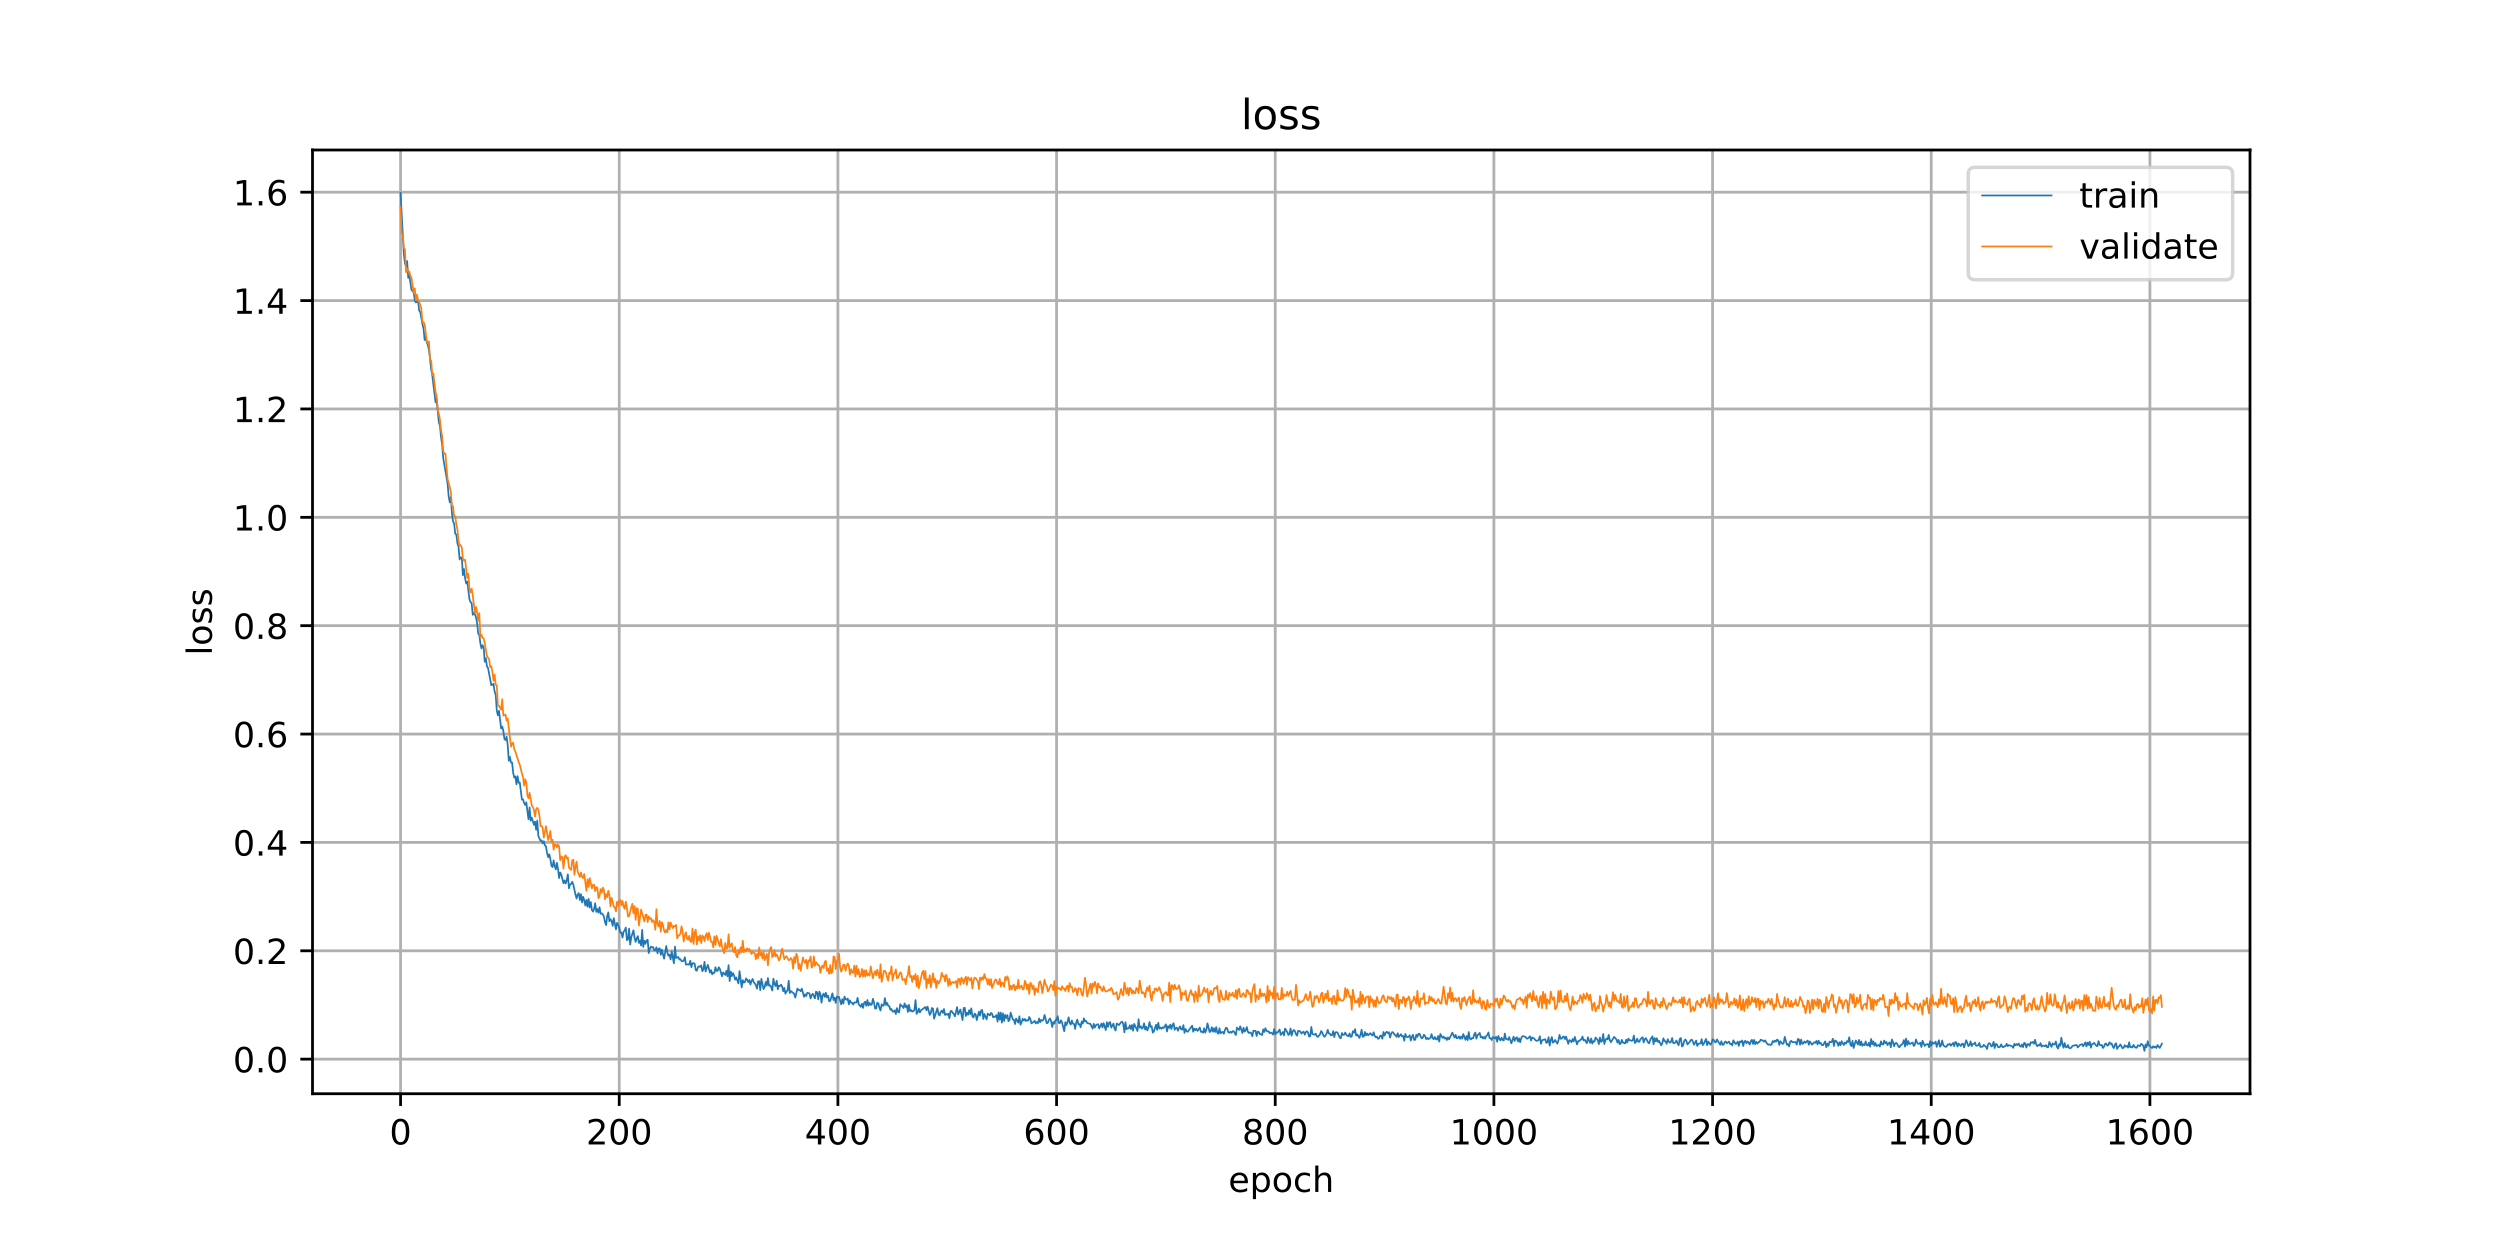 <?xml version="1.0" encoding="utf-8" standalone="no"?>
<!DOCTYPE svg PUBLIC "-//W3C//DTD SVG 1.1//EN"
  "http://www.w3.org/Graphics/SVG/1.1/DTD/svg11.dtd">
<!-- Created with matplotlib (https://matplotlib.org/) -->
<svg height="360pt" version="1.1" viewBox="0 0 720 360" width="720pt" xmlns="http://www.w3.org/2000/svg" xmlns:xlink="http://www.w3.org/1999/xlink">
 <defs>
  <style type="text/css">
*{stroke-linecap:butt;stroke-linejoin:round;}
  </style>
 </defs>
 <g id="figure_1">
  <g id="patch_1">
   <path d="M 0 360 
L 720 360 
L 720 0 
L 0 0 
z
" style="fill:#ffffff;"/>
  </g>
  <g id="axes_1">
   <g id="patch_2">
    <path d="M 90 315 
L 648 315 
L 648 43.2 
L 90 43.2 
z
" style="fill:#ffffff;"/>
   </g>
   <g id="matplotlib.axis_1">
    <g id="xtick_1">
     <g id="line2d_1">
      <path clip-path="url(#p8bd3374be4)" d="M 115.364 315 
L 115.364 43.2 
" style="fill:none;stroke:#b0b0b0;stroke-linecap:square;stroke-width:0.8;"/>
     </g>
     <g id="line2d_2">
      <defs>
       <path d="M 0 0 
L 0 3.5 
" id="m34923ae64a" style="stroke:#000000;stroke-width:0.8;"/>
      </defs>
      <g>
       <use style="stroke:#000000;stroke-width:0.8;" x="115.364" xlink:href="#m34923ae64a" y="315"/>
      </g>
     </g>
     <g id="text_1">
      <!-- 0 -->
      <defs>
       <path d="M 31.781 66.406 
Q 24.172 66.406 20.328 58.906 
Q 16.5 51.422 16.5 36.375 
Q 16.5 21.391 20.328 13.891 
Q 24.172 6.391 31.781 6.391 
Q 39.453 6.391 43.281 13.891 
Q 47.125 21.391 47.125 36.375 
Q 47.125 51.422 43.281 58.906 
Q 39.453 66.406 31.781 66.406 
z
M 31.781 74.219 
Q 44.047 74.219 50.516 64.516 
Q 56.984 54.828 56.984 36.375 
Q 56.984 17.969 50.516 8.266 
Q 44.047 -1.422 31.781 -1.422 
Q 19.531 -1.422 13.062 8.266 
Q 6.594 17.969 6.594 36.375 
Q 6.594 54.828 13.062 64.516 
Q 19.531 74.219 31.781 74.219 
z
" id="DejaVuSans-48"/>
      </defs>
      <g transform="translate(112.182 329.598)scale(0.1 -0.1)">
       <use xlink:href="#DejaVuSans-48"/>
      </g>
     </g>
    </g>
    <g id="xtick_2">
     <g id="line2d_3">
      <path clip-path="url(#p8bd3374be4)" d="M 178.34 315 
L 178.34 43.2 
" style="fill:none;stroke:#b0b0b0;stroke-linecap:square;stroke-width:0.8;"/>
     </g>
     <g id="line2d_4">
      <g>
       <use style="stroke:#000000;stroke-width:0.8;" x="178.34" xlink:href="#m34923ae64a" y="315"/>
      </g>
     </g>
     <g id="text_2">
      <!-- 200 -->
      <defs>
       <path d="M 19.188 8.297 
L 53.609 8.297 
L 53.609 0 
L 7.328 0 
L 7.328 8.297 
Q 12.938 14.109 22.625 23.891 
Q 32.328 33.688 34.812 36.531 
Q 39.547 41.844 41.422 45.531 
Q 43.312 49.219 43.312 52.781 
Q 43.312 58.594 39.234 62.25 
Q 35.156 65.922 28.609 65.922 
Q 23.969 65.922 18.812 64.312 
Q 13.672 62.703 7.812 59.422 
L 7.812 69.391 
Q 13.766 71.781 18.938 73 
Q 24.125 74.219 28.422 74.219 
Q 39.75 74.219 46.484 68.547 
Q 53.219 62.891 53.219 53.422 
Q 53.219 48.922 51.531 44.891 
Q 49.859 40.875 45.406 35.406 
Q 44.188 33.984 37.641 27.219 
Q 31.109 20.453 19.188 8.297 
z
" id="DejaVuSans-50"/>
      </defs>
      <g transform="translate(168.796 329.598)scale(0.1 -0.1)">
       <use xlink:href="#DejaVuSans-50"/>
       <use x="63.623" xlink:href="#DejaVuSans-48"/>
       <use x="127.246" xlink:href="#DejaVuSans-48"/>
      </g>
     </g>
    </g>
    <g id="xtick_3">
     <g id="line2d_5">
      <path clip-path="url(#p8bd3374be4)" d="M 241.316 315 
L 241.316 43.2 
" style="fill:none;stroke:#b0b0b0;stroke-linecap:square;stroke-width:0.8;"/>
     </g>
     <g id="line2d_6">
      <g>
       <use style="stroke:#000000;stroke-width:0.8;" x="241.316" xlink:href="#m34923ae64a" y="315"/>
      </g>
     </g>
     <g id="text_3">
      <!-- 400 -->
      <defs>
       <path d="M 37.797 64.312 
L 12.891 25.391 
L 37.797 25.391 
z
M 35.203 72.906 
L 47.609 72.906 
L 47.609 25.391 
L 58.016 25.391 
L 58.016 17.188 
L 47.609 17.188 
L 47.609 0 
L 37.797 0 
L 37.797 17.188 
L 4.891 17.188 
L 4.891 26.703 
z
" id="DejaVuSans-52"/>
      </defs>
      <g transform="translate(231.772 329.598)scale(0.1 -0.1)">
       <use xlink:href="#DejaVuSans-52"/>
       <use x="63.623" xlink:href="#DejaVuSans-48"/>
       <use x="127.246" xlink:href="#DejaVuSans-48"/>
      </g>
     </g>
    </g>
    <g id="xtick_4">
     <g id="line2d_7">
      <path clip-path="url(#p8bd3374be4)" d="M 304.292 315 
L 304.292 43.2 
" style="fill:none;stroke:#b0b0b0;stroke-linecap:square;stroke-width:0.8;"/>
     </g>
     <g id="line2d_8">
      <g>
       <use style="stroke:#000000;stroke-width:0.8;" x="304.292" xlink:href="#m34923ae64a" y="315"/>
      </g>
     </g>
     <g id="text_4">
      <!-- 600 -->
      <defs>
       <path d="M 33.016 40.375 
Q 26.375 40.375 22.484 35.828 
Q 18.609 31.297 18.609 23.391 
Q 18.609 15.531 22.484 10.953 
Q 26.375 6.391 33.016 6.391 
Q 39.656 6.391 43.531 10.953 
Q 47.406 15.531 47.406 23.391 
Q 47.406 31.297 43.531 35.828 
Q 39.656 40.375 33.016 40.375 
z
M 52.594 71.297 
L 52.594 62.312 
Q 48.875 64.062 45.094 64.984 
Q 41.312 65.922 37.594 65.922 
Q 27.828 65.922 22.672 59.328 
Q 17.531 52.734 16.797 39.406 
Q 19.672 43.656 24.016 45.922 
Q 28.375 48.188 33.594 48.188 
Q 44.578 48.188 50.953 41.516 
Q 57.328 34.859 57.328 23.391 
Q 57.328 12.156 50.688 5.359 
Q 44.047 -1.422 33.016 -1.422 
Q 20.359 -1.422 13.672 8.266 
Q 6.984 17.969 6.984 36.375 
Q 6.984 53.656 15.188 63.938 
Q 23.391 74.219 37.203 74.219 
Q 40.922 74.219 44.703 73.484 
Q 48.484 72.75 52.594 71.297 
z
" id="DejaVuSans-54"/>
      </defs>
      <g transform="translate(294.748 329.598)scale(0.1 -0.1)">
       <use xlink:href="#DejaVuSans-54"/>
       <use x="63.623" xlink:href="#DejaVuSans-48"/>
       <use x="127.246" xlink:href="#DejaVuSans-48"/>
      </g>
     </g>
    </g>
    <g id="xtick_5">
     <g id="line2d_9">
      <path clip-path="url(#p8bd3374be4)" d="M 367.268 315 
L 367.268 43.2 
" style="fill:none;stroke:#b0b0b0;stroke-linecap:square;stroke-width:0.8;"/>
     </g>
     <g id="line2d_10">
      <g>
       <use style="stroke:#000000;stroke-width:0.8;" x="367.268" xlink:href="#m34923ae64a" y="315"/>
      </g>
     </g>
     <g id="text_5">
      <!-- 800 -->
      <defs>
       <path d="M 31.781 34.625 
Q 24.75 34.625 20.719 30.859 
Q 16.703 27.094 16.703 20.516 
Q 16.703 13.922 20.719 10.156 
Q 24.75 6.391 31.781 6.391 
Q 38.812 6.391 42.859 10.172 
Q 46.922 13.969 46.922 20.516 
Q 46.922 27.094 42.891 30.859 
Q 38.875 34.625 31.781 34.625 
z
M 21.922 38.812 
Q 15.578 40.375 12.031 44.719 
Q 8.5 49.078 8.5 55.328 
Q 8.5 64.062 14.719 69.141 
Q 20.953 74.219 31.781 74.219 
Q 42.672 74.219 48.875 69.141 
Q 55.078 64.062 55.078 55.328 
Q 55.078 49.078 51.531 44.719 
Q 48 40.375 41.703 38.812 
Q 48.828 37.156 52.797 32.312 
Q 56.781 27.484 56.781 20.516 
Q 56.781 9.906 50.312 4.234 
Q 43.844 -1.422 31.781 -1.422 
Q 19.734 -1.422 13.25 4.234 
Q 6.781 9.906 6.781 20.516 
Q 6.781 27.484 10.781 32.312 
Q 14.797 37.156 21.922 38.812 
z
M 18.312 54.391 
Q 18.312 48.734 21.844 45.562 
Q 25.391 42.391 31.781 42.391 
Q 38.141 42.391 41.719 45.562 
Q 45.312 48.734 45.312 54.391 
Q 45.312 60.062 41.719 63.234 
Q 38.141 66.406 31.781 66.406 
Q 25.391 66.406 21.844 63.234 
Q 18.312 60.062 18.312 54.391 
z
" id="DejaVuSans-56"/>
      </defs>
      <g transform="translate(357.724 329.598)scale(0.1 -0.1)">
       <use xlink:href="#DejaVuSans-56"/>
       <use x="63.623" xlink:href="#DejaVuSans-48"/>
       <use x="127.246" xlink:href="#DejaVuSans-48"/>
      </g>
     </g>
    </g>
    <g id="xtick_6">
     <g id="line2d_11">
      <path clip-path="url(#p8bd3374be4)" d="M 430.244 315 
L 430.244 43.2 
" style="fill:none;stroke:#b0b0b0;stroke-linecap:square;stroke-width:0.8;"/>
     </g>
     <g id="line2d_12">
      <g>
       <use style="stroke:#000000;stroke-width:0.8;" x="430.244" xlink:href="#m34923ae64a" y="315"/>
      </g>
     </g>
     <g id="text_6">
      <!-- 1000 -->
      <defs>
       <path d="M 12.406 8.297 
L 28.516 8.297 
L 28.516 63.922 
L 10.984 60.406 
L 10.984 69.391 
L 28.422 72.906 
L 38.281 72.906 
L 38.281 8.297 
L 54.391 8.297 
L 54.391 0 
L 12.406 0 
z
" id="DejaVuSans-49"/>
      </defs>
      <g transform="translate(417.519 329.598)scale(0.1 -0.1)">
       <use xlink:href="#DejaVuSans-49"/>
       <use x="63.623" xlink:href="#DejaVuSans-48"/>
       <use x="127.246" xlink:href="#DejaVuSans-48"/>
       <use x="190.869" xlink:href="#DejaVuSans-48"/>
      </g>
     </g>
    </g>
    <g id="xtick_7">
     <g id="line2d_13">
      <path clip-path="url(#p8bd3374be4)" d="M 493.22 315 
L 493.22 43.2 
" style="fill:none;stroke:#b0b0b0;stroke-linecap:square;stroke-width:0.8;"/>
     </g>
     <g id="line2d_14">
      <g>
       <use style="stroke:#000000;stroke-width:0.8;" x="493.22" xlink:href="#m34923ae64a" y="315"/>
      </g>
     </g>
     <g id="text_7">
      <!-- 1200 -->
      <g transform="translate(480.495 329.598)scale(0.1 -0.1)">
       <use xlink:href="#DejaVuSans-49"/>
       <use x="63.623" xlink:href="#DejaVuSans-50"/>
       <use x="127.246" xlink:href="#DejaVuSans-48"/>
       <use x="190.869" xlink:href="#DejaVuSans-48"/>
      </g>
     </g>
    </g>
    <g id="xtick_8">
     <g id="line2d_15">
      <path clip-path="url(#p8bd3374be4)" d="M 556.197 315 
L 556.197 43.2 
" style="fill:none;stroke:#b0b0b0;stroke-linecap:square;stroke-width:0.8;"/>
     </g>
     <g id="line2d_16">
      <g>
       <use style="stroke:#000000;stroke-width:0.8;" x="556.197" xlink:href="#m34923ae64a" y="315"/>
      </g>
     </g>
     <g id="text_8">
      <!-- 1400 -->
      <g transform="translate(543.472 329.598)scale(0.1 -0.1)">
       <use xlink:href="#DejaVuSans-49"/>
       <use x="63.623" xlink:href="#DejaVuSans-52"/>
       <use x="127.246" xlink:href="#DejaVuSans-48"/>
       <use x="190.869" xlink:href="#DejaVuSans-48"/>
      </g>
     </g>
    </g>
    <g id="xtick_9">
     <g id="line2d_17">
      <path clip-path="url(#p8bd3374be4)" d="M 619.173 315 
L 619.173 43.2 
" style="fill:none;stroke:#b0b0b0;stroke-linecap:square;stroke-width:0.8;"/>
     </g>
     <g id="line2d_18">
      <g>
       <use style="stroke:#000000;stroke-width:0.8;" x="619.173" xlink:href="#m34923ae64a" y="315"/>
      </g>
     </g>
     <g id="text_9">
      <!-- 1600 -->
      <g transform="translate(606.448 329.598)scale(0.1 -0.1)">
       <use xlink:href="#DejaVuSans-49"/>
       <use x="63.623" xlink:href="#DejaVuSans-54"/>
       <use x="127.246" xlink:href="#DejaVuSans-48"/>
       <use x="190.869" xlink:href="#DejaVuSans-48"/>
      </g>
     </g>
    </g>
    <g id="text_10">
     <!-- epoch -->
     <defs>
      <path d="M 56.203 29.594 
L 56.203 25.203 
L 14.891 25.203 
Q 15.484 15.922 20.484 11.062 
Q 25.484 6.203 34.422 6.203 
Q 39.594 6.203 44.453 7.469 
Q 49.312 8.734 54.109 11.281 
L 54.109 2.781 
Q 49.266 0.734 44.188 -0.344 
Q 39.109 -1.422 33.891 -1.422 
Q 20.797 -1.422 13.156 6.188 
Q 5.516 13.812 5.516 26.812 
Q 5.516 40.234 12.766 48.109 
Q 20.016 56 32.328 56 
Q 43.359 56 49.781 48.891 
Q 56.203 41.797 56.203 29.594 
z
M 47.219 32.234 
Q 47.125 39.594 43.094 43.984 
Q 39.062 48.391 32.422 48.391 
Q 24.906 48.391 20.391 44.141 
Q 15.875 39.891 15.188 32.172 
z
" id="DejaVuSans-101"/>
      <path d="M 18.109 8.203 
L 18.109 -20.797 
L 9.078 -20.797 
L 9.078 54.688 
L 18.109 54.688 
L 18.109 46.391 
Q 20.953 51.266 25.266 53.625 
Q 29.594 56 35.594 56 
Q 45.562 56 51.781 48.094 
Q 58.016 40.188 58.016 27.297 
Q 58.016 14.406 51.781 6.484 
Q 45.562 -1.422 35.594 -1.422 
Q 29.594 -1.422 25.266 0.953 
Q 20.953 3.328 18.109 8.203 
z
M 48.688 27.297 
Q 48.688 37.203 44.609 42.844 
Q 40.531 48.484 33.406 48.484 
Q 26.266 48.484 22.188 42.844 
Q 18.109 37.203 18.109 27.297 
Q 18.109 17.391 22.188 11.75 
Q 26.266 6.109 33.406 6.109 
Q 40.531 6.109 44.609 11.75 
Q 48.688 17.391 48.688 27.297 
z
" id="DejaVuSans-112"/>
      <path d="M 30.609 48.391 
Q 23.391 48.391 19.188 42.75 
Q 14.984 37.109 14.984 27.297 
Q 14.984 17.484 19.156 11.844 
Q 23.344 6.203 30.609 6.203 
Q 37.797 6.203 41.984 11.859 
Q 46.188 17.531 46.188 27.297 
Q 46.188 37.016 41.984 42.703 
Q 37.797 48.391 30.609 48.391 
z
M 30.609 56 
Q 42.328 56 49.016 48.375 
Q 55.719 40.766 55.719 27.297 
Q 55.719 13.875 49.016 6.219 
Q 42.328 -1.422 30.609 -1.422 
Q 18.844 -1.422 12.172 6.219 
Q 5.516 13.875 5.516 27.297 
Q 5.516 40.766 12.172 48.375 
Q 18.844 56 30.609 56 
z
" id="DejaVuSans-111"/>
      <path d="M 48.781 52.594 
L 48.781 44.188 
Q 44.969 46.297 41.141 47.344 
Q 37.312 48.391 33.406 48.391 
Q 24.656 48.391 19.812 42.844 
Q 14.984 37.312 14.984 27.297 
Q 14.984 17.281 19.812 11.734 
Q 24.656 6.203 33.406 6.203 
Q 37.312 6.203 41.141 7.25 
Q 44.969 8.297 48.781 10.406 
L 48.781 2.094 
Q 45.016 0.344 40.984 -0.531 
Q 36.969 -1.422 32.422 -1.422 
Q 20.062 -1.422 12.781 6.344 
Q 5.516 14.109 5.516 27.297 
Q 5.516 40.672 12.859 48.328 
Q 20.219 56 33.016 56 
Q 37.156 56 41.109 55.141 
Q 45.062 54.297 48.781 52.594 
z
" id="DejaVuSans-99"/>
      <path d="M 54.891 33.016 
L 54.891 0 
L 45.906 0 
L 45.906 32.719 
Q 45.906 40.484 42.875 44.328 
Q 39.844 48.188 33.797 48.188 
Q 26.516 48.188 22.312 43.547 
Q 18.109 38.922 18.109 30.906 
L 18.109 0 
L 9.078 0 
L 9.078 75.984 
L 18.109 75.984 
L 18.109 46.188 
Q 21.344 51.125 25.703 53.562 
Q 30.078 56 35.797 56 
Q 45.219 56 50.047 50.172 
Q 54.891 44.344 54.891 33.016 
z
" id="DejaVuSans-104"/>
     </defs>
     <g transform="translate(353.772 343.277)scale(0.1 -0.1)">
      <use xlink:href="#DejaVuSans-101"/>
      <use x="61.523" xlink:href="#DejaVuSans-112"/>
      <use x="125" xlink:href="#DejaVuSans-111"/>
      <use x="186.182" xlink:href="#DejaVuSans-99"/>
      <use x="241.162" xlink:href="#DejaVuSans-104"/>
     </g>
    </g>
   </g>
   <g id="matplotlib.axis_2">
    <g id="ytick_1">
     <g id="line2d_19">
      <path clip-path="url(#p8bd3374be4)" d="M 90 305.033 
L 648 305.033 
" style="fill:none;stroke:#b0b0b0;stroke-linecap:square;stroke-width:0.8;"/>
     </g>
     <g id="line2d_20">
      <defs>
       <path d="M 0 0 
L -3.5 0 
" id="m9a398e7b86" style="stroke:#000000;stroke-width:0.8;"/>
      </defs>
      <g>
       <use style="stroke:#000000;stroke-width:0.8;" x="90" xlink:href="#m9a398e7b86" y="305.033"/>
      </g>
     </g>
     <g id="text_11">
      <!-- 0.0 -->
      <defs>
       <path d="M 10.688 12.406 
L 21 12.406 
L 21 0 
L 10.688 0 
z
" id="DejaVuSans-46"/>
      </defs>
      <g transform="translate(67.097 308.833)scale(0.1 -0.1)">
       <use xlink:href="#DejaVuSans-48"/>
       <use x="63.623" xlink:href="#DejaVuSans-46"/>
       <use x="95.41" xlink:href="#DejaVuSans-48"/>
      </g>
     </g>
    </g>
    <g id="ytick_2">
     <g id="line2d_21">
      <path clip-path="url(#p8bd3374be4)" d="M 90 273.824 
L 648 273.824 
" style="fill:none;stroke:#b0b0b0;stroke-linecap:square;stroke-width:0.8;"/>
     </g>
     <g id="line2d_22">
      <g>
       <use style="stroke:#000000;stroke-width:0.8;" x="90" xlink:href="#m9a398e7b86" y="273.824"/>
      </g>
     </g>
     <g id="text_12">
      <!-- 0.2 -->
      <g transform="translate(67.097 277.623)scale(0.1 -0.1)">
       <use xlink:href="#DejaVuSans-48"/>
       <use x="63.623" xlink:href="#DejaVuSans-46"/>
       <use x="95.41" xlink:href="#DejaVuSans-50"/>
      </g>
     </g>
    </g>
    <g id="ytick_3">
     <g id="line2d_23">
      <path clip-path="url(#p8bd3374be4)" d="M 90 242.615 
L 648 242.615 
" style="fill:none;stroke:#b0b0b0;stroke-linecap:square;stroke-width:0.8;"/>
     </g>
     <g id="line2d_24">
      <g>
       <use style="stroke:#000000;stroke-width:0.8;" x="90" xlink:href="#m9a398e7b86" y="242.615"/>
      </g>
     </g>
     <g id="text_13">
      <!-- 0.4 -->
      <g transform="translate(67.097 246.414)scale(0.1 -0.1)">
       <use xlink:href="#DejaVuSans-48"/>
       <use x="63.623" xlink:href="#DejaVuSans-46"/>
       <use x="95.41" xlink:href="#DejaVuSans-52"/>
      </g>
     </g>
    </g>
    <g id="ytick_4">
     <g id="line2d_25">
      <path clip-path="url(#p8bd3374be4)" d="M 90 211.406 
L 648 211.406 
" style="fill:none;stroke:#b0b0b0;stroke-linecap:square;stroke-width:0.8;"/>
     </g>
     <g id="line2d_26">
      <g>
       <use style="stroke:#000000;stroke-width:0.8;" x="90" xlink:href="#m9a398e7b86" y="211.406"/>
      </g>
     </g>
     <g id="text_14">
      <!-- 0.6 -->
      <g transform="translate(67.097 215.205)scale(0.1 -0.1)">
       <use xlink:href="#DejaVuSans-48"/>
       <use x="63.623" xlink:href="#DejaVuSans-46"/>
       <use x="95.41" xlink:href="#DejaVuSans-54"/>
      </g>
     </g>
    </g>
    <g id="ytick_5">
     <g id="line2d_27">
      <path clip-path="url(#p8bd3374be4)" d="M 90 180.197 
L 648 180.197 
" style="fill:none;stroke:#b0b0b0;stroke-linecap:square;stroke-width:0.8;"/>
     </g>
     <g id="line2d_28">
      <g>
       <use style="stroke:#000000;stroke-width:0.8;" x="90" xlink:href="#m9a398e7b86" y="180.197"/>
      </g>
     </g>
     <g id="text_15">
      <!-- 0.8 -->
      <g transform="translate(67.097 183.996)scale(0.1 -0.1)">
       <use xlink:href="#DejaVuSans-48"/>
       <use x="63.623" xlink:href="#DejaVuSans-46"/>
       <use x="95.41" xlink:href="#DejaVuSans-56"/>
      </g>
     </g>
    </g>
    <g id="ytick_6">
     <g id="line2d_29">
      <path clip-path="url(#p8bd3374be4)" d="M 90 148.987 
L 648 148.987 
" style="fill:none;stroke:#b0b0b0;stroke-linecap:square;stroke-width:0.8;"/>
     </g>
     <g id="line2d_30">
      <g>
       <use style="stroke:#000000;stroke-width:0.8;" x="90" xlink:href="#m9a398e7b86" y="148.987"/>
      </g>
     </g>
     <g id="text_16">
      <!-- 1.0 -->
      <g transform="translate(67.097 152.787)scale(0.1 -0.1)">
       <use xlink:href="#DejaVuSans-49"/>
       <use x="63.623" xlink:href="#DejaVuSans-46"/>
       <use x="95.41" xlink:href="#DejaVuSans-48"/>
      </g>
     </g>
    </g>
    <g id="ytick_7">
     <g id="line2d_31">
      <path clip-path="url(#p8bd3374be4)" d="M 90 117.778 
L 648 117.778 
" style="fill:none;stroke:#b0b0b0;stroke-linecap:square;stroke-width:0.8;"/>
     </g>
     <g id="line2d_32">
      <g>
       <use style="stroke:#000000;stroke-width:0.8;" x="90" xlink:href="#m9a398e7b86" y="117.778"/>
      </g>
     </g>
     <g id="text_17">
      <!-- 1.2 -->
      <g transform="translate(67.097 121.577)scale(0.1 -0.1)">
       <use xlink:href="#DejaVuSans-49"/>
       <use x="63.623" xlink:href="#DejaVuSans-46"/>
       <use x="95.41" xlink:href="#DejaVuSans-50"/>
      </g>
     </g>
    </g>
    <g id="ytick_8">
     <g id="line2d_33">
      <path clip-path="url(#p8bd3374be4)" d="M 90 86.569 
L 648 86.569 
" style="fill:none;stroke:#b0b0b0;stroke-linecap:square;stroke-width:0.8;"/>
     </g>
     <g id="line2d_34">
      <g>
       <use style="stroke:#000000;stroke-width:0.8;" x="90" xlink:href="#m9a398e7b86" y="86.569"/>
      </g>
     </g>
     <g id="text_18">
      <!-- 1.4 -->
      <g transform="translate(67.097 90.368)scale(0.1 -0.1)">
       <use xlink:href="#DejaVuSans-49"/>
       <use x="63.623" xlink:href="#DejaVuSans-46"/>
       <use x="95.41" xlink:href="#DejaVuSans-52"/>
      </g>
     </g>
    </g>
    <g id="ytick_9">
     <g id="line2d_35">
      <path clip-path="url(#p8bd3374be4)" d="M 90 55.36 
L 648 55.36 
" style="fill:none;stroke:#b0b0b0;stroke-linecap:square;stroke-width:0.8;"/>
     </g>
     <g id="line2d_36">
      <g>
       <use style="stroke:#000000;stroke-width:0.8;" x="90" xlink:href="#m9a398e7b86" y="55.36"/>
      </g>
     </g>
     <g id="text_19">
      <!-- 1.6 -->
      <g transform="translate(67.097 59.159)scale(0.1 -0.1)">
       <use xlink:href="#DejaVuSans-49"/>
       <use x="63.623" xlink:href="#DejaVuSans-46"/>
       <use x="95.41" xlink:href="#DejaVuSans-54"/>
      </g>
     </g>
    </g>
    <g id="text_20">
     <!-- loss -->
     <defs>
      <path d="M 9.422 75.984 
L 18.406 75.984 
L 18.406 0 
L 9.422 0 
z
" id="DejaVuSans-108"/>
      <path d="M 44.281 53.078 
L 44.281 44.578 
Q 40.484 46.531 36.375 47.5 
Q 32.281 48.484 27.875 48.484 
Q 21.188 48.484 17.844 46.438 
Q 14.5 44.391 14.5 40.281 
Q 14.5 37.156 16.891 35.375 
Q 19.281 33.594 26.516 31.984 
L 29.594 31.297 
Q 39.156 29.25 43.188 25.516 
Q 47.219 21.781 47.219 15.094 
Q 47.219 7.469 41.188 3.016 
Q 35.156 -1.422 24.609 -1.422 
Q 20.219 -1.422 15.453 -0.562 
Q 10.688 0.297 5.422 2 
L 5.422 11.281 
Q 10.406 8.688 15.234 7.391 
Q 20.062 6.109 24.812 6.109 
Q 31.156 6.109 34.562 8.281 
Q 37.984 10.453 37.984 14.406 
Q 37.984 18.062 35.516 20.016 
Q 33.062 21.969 24.703 23.781 
L 21.578 24.516 
Q 13.234 26.266 9.516 29.906 
Q 5.812 33.547 5.812 39.891 
Q 5.812 47.609 11.281 51.797 
Q 16.75 56 26.812 56 
Q 31.781 56 36.172 55.266 
Q 40.578 54.547 44.281 53.078 
z
" id="DejaVuSans-115"/>
     </defs>
     <g transform="translate(61.017 188.758)rotate(-90)scale(0.1 -0.1)">
      <use xlink:href="#DejaVuSans-108"/>
      <use x="27.783" xlink:href="#DejaVuSans-111"/>
      <use x="88.965" xlink:href="#DejaVuSans-115"/>
      <use x="141.064" xlink:href="#DejaVuSans-115"/>
     </g>
    </g>
   </g>
   <g id="line2d_37">
    <path clip-path="url(#p8bd3374be4)" d="M 115.364 55.555 
L 116.308 73.221 
L 116.623 75.828 
L 116.938 76.6 
L 117.253 75.172 
L 117.568 80.018 
L 117.883 79.292 
L 118.512 83.539 
L 118.827 83.807 
L 119.142 84.241 
L 119.457 86.458 
L 119.772 87.091 
L 120.087 86.941 
L 120.402 86.53 
L 120.717 89.452 
L 121.031 89.852 
L 121.661 93.335 
L 121.976 94.662 
L 122.291 97.911 
L 122.606 97.071 
L 122.921 98.611 
L 123.236 99.421 
L 123.551 100.771 
L 124.18 106.431 
L 124.495 108.099 
L 125.44 115.861 
L 125.755 115.099 
L 126.384 121.615 
L 126.699 122.531 
L 127.014 125.872 
L 127.329 127.875 
L 127.644 131.925 
L 128.904 139.272 
L 129.218 142.988 
L 129.533 144.632 
L 129.848 143.126 
L 130.163 147.879 
L 130.478 150.167 
L 130.793 150.811 
L 131.108 153.743 
L 131.423 153.934 
L 131.737 156.495 
L 132.052 157.457 
L 132.367 161.104 
L 132.682 160.583 
L 132.997 160.528 
L 133.312 165.619 
L 133.627 163.883 
L 133.942 166.557 
L 134.256 168.016 
L 134.571 167.512 
L 135.201 172.542 
L 135.516 173.456 
L 135.831 173.665 
L 136.146 177.069 
L 136.461 176.54 
L 136.776 176.947 
L 137.09 177.758 
L 137.405 179.481 
L 137.72 182.495 
L 138.035 182.81 
L 138.35 185.325 
L 138.665 186.741 
L 138.98 185.806 
L 139.295 186.484 
L 139.609 190.583 
L 139.924 189.583 
L 140.239 191.919 
L 140.554 192.411 
L 141.499 197.361 
L 141.814 197.224 
L 142.128 196.917 
L 142.443 199.143 
L 142.758 200.084 
L 143.073 204.631 
L 143.388 206.003 
L 143.703 204.707 
L 144.333 209.803 
L 144.648 209.271 
L 144.962 210.522 
L 145.277 212.84 
L 145.592 213.121 
L 145.907 212.16 
L 146.222 214.598 
L 146.537 219.083 
L 146.852 217.985 
L 147.167 219.602 
L 147.481 219.611 
L 147.796 222.586 
L 148.111 223.948 
L 148.426 223.615 
L 148.741 225.863 
L 149.056 223.524 
L 149.371 225.444 
L 149.686 225.362 
L 150.315 230.279 
L 150.63 230.237 
L 150.945 231.245 
L 151.26 231.825 
L 151.575 231.091 
L 152.205 235.952 
L 152.52 232.541 
L 152.834 236.348 
L 153.149 235.499 
L 153.779 237.552 
L 154.094 236.622 
L 154.409 238.983 
L 154.724 236.314 
L 155.039 240.743 
L 155.668 242.154 
L 155.983 242.023 
L 156.298 242.885 
L 156.613 242.294 
L 156.928 243.468 
L 157.243 243.769 
L 157.558 245.726 
L 157.873 246.876 
L 158.187 246.031 
L 158.502 247.408 
L 158.817 249.374 
L 159.132 249.713 
L 159.447 247.805 
L 159.762 249.441 
L 160.077 250.373 
L 160.392 248.497 
L 160.706 250.283 
L 161.021 252.868 
L 161.336 251.278 
L 161.651 251.893 
L 162.281 254.36 
L 162.596 253.547 
L 162.911 254.46 
L 163.225 253.491 
L 163.54 251.827 
L 163.855 255.823 
L 164.17 254.729 
L 164.485 254.607 
L 164.8 253.949 
L 165.115 254.788 
L 165.745 257.673 
L 166.059 258.767 
L 166.374 257.585 
L 166.689 257.23 
L 167.004 259.208 
L 167.319 257.516 
L 167.634 259.924 
L 167.949 258.292 
L 168.264 259.244 
L 168.578 260.785 
L 168.893 259.166 
L 169.208 261.125 
L 169.523 258.884 
L 169.838 261.365 
L 170.153 259.798 
L 170.468 262.071 
L 170.783 262.524 
L 171.098 261.812 
L 171.412 260.134 
L 171.727 262.615 
L 172.042 261.806 
L 172.357 262.835 
L 172.672 261.279 
L 172.987 263.171 
L 173.302 263.049 
L 173.617 263.329 
L 173.931 263.984 
L 174.246 265.588 
L 174.561 266.425 
L 174.876 263.792 
L 175.191 262.784 
L 175.506 265.339 
L 175.821 264.725 
L 176.136 265.203 
L 176.45 266.635 
L 176.765 264.429 
L 177.395 267.655 
L 177.71 265.788 
L 178.025 266.353 
L 178.34 267.167 
L 178.655 268.62 
L 178.97 268.552 
L 179.284 269.989 
L 179.599 268.298 
L 179.914 267.961 
L 180.229 267.135 
L 180.544 270.763 
L 180.859 270.581 
L 181.174 267.448 
L 181.489 272.032 
L 181.803 269.927 
L 182.433 267.921 
L 182.748 270.088 
L 183.063 271.265 
L 183.378 270.226 
L 183.693 269.605 
L 184.008 271.567 
L 184.322 270.864 
L 184.637 272.304 
L 184.952 267.82 
L 185.267 272.7 
L 185.582 270.921 
L 185.897 271.806 
L 186.212 270.859 
L 186.527 270.639 
L 186.842 274.473 
L 187.156 273.232 
L 187.471 272.621 
L 187.786 272.901 
L 188.101 272.763 
L 188.416 273.731 
L 188.731 273.687 
L 189.046 272.819 
L 189.361 274.538 
L 189.675 273.263 
L 189.99 273.119 
L 190.305 274.976 
L 190.62 273.505 
L 191.25 276.099 
L 191.88 272.461 
L 192.195 274.296 
L 192.509 275.249 
L 192.824 274.94 
L 193.139 276.309 
L 193.454 274.013 
L 194.084 277.437 
L 194.399 272.642 
L 194.714 275.913 
L 195.343 275.602 
L 195.658 276.35 
L 195.973 276.254 
L 196.288 276.781 
L 196.603 276.827 
L 196.918 276.684 
L 197.233 275.693 
L 197.547 277.818 
L 198.177 277.717 
L 198.492 277.817 
L 198.807 276.706 
L 199.122 278.54 
L 199.437 277.453 
L 199.752 277.367 
L 200.067 277.559 
L 200.381 279.419 
L 200.696 279.557 
L 201.011 278.511 
L 201.326 278.282 
L 201.641 278.481 
L 201.956 278.045 
L 202.271 279.714 
L 202.586 279.15 
L 202.9 277.013 
L 203.215 279.775 
L 203.845 277.88 
L 204.475 280.124 
L 204.79 279.393 
L 205.105 280.602 
L 205.42 280.128 
L 205.734 280.193 
L 206.049 278.564 
L 206.364 279.617 
L 206.679 279.6 
L 206.994 278.572 
L 207.309 279.026 
L 207.939 281.167 
L 208.253 280.044 
L 208.883 280.797 
L 209.198 279.584 
L 209.513 281.183 
L 209.828 277.965 
L 210.143 282.556 
L 210.458 279.814 
L 210.772 281.123 
L 211.087 280.236 
L 211.402 280.894 
L 211.717 282.142 
L 212.032 281.505 
L 212.662 283.229 
L 212.977 279.682 
L 213.606 284.372 
L 213.921 282.294 
L 214.236 282.999 
L 214.551 282.83 
L 214.866 281.793 
L 215.181 282.174 
L 215.496 282.846 
L 215.811 282.251 
L 216.125 283.558 
L 216.44 282.488 
L 216.755 281.936 
L 217.07 282.918 
L 217.385 283.203 
L 217.7 283.756 
L 218.015 284.72 
L 218.33 282.641 
L 218.644 282.608 
L 218.959 285.14 
L 219.274 281.935 
L 219.904 284.845 
L 220.219 284.296 
L 220.534 282.8 
L 220.849 283.856 
L 221.164 281.698 
L 221.478 283.879 
L 221.793 283.765 
L 222.108 284.311 
L 222.423 285.277 
L 222.738 281.878 
L 223.053 283.351 
L 223.368 283.991 
L 223.683 282.468 
L 223.997 284.922 
L 224.312 283.849 
L 224.627 283.984 
L 224.942 283.6 
L 225.257 284.153 
L 225.572 285.467 
L 225.887 284.511 
L 226.202 286.174 
L 226.517 285.526 
L 226.831 285.246 
L 227.146 282.467 
L 227.461 285.996 
L 227.776 285.438 
L 228.721 286.202 
L 229.036 287.292 
L 229.665 284.705 
L 229.98 285.133 
L 230.295 285.116 
L 230.61 285.47 
L 230.925 284.743 
L 231.555 287.074 
L 231.869 286.372 
L 232.184 286.863 
L 232.499 285.916 
L 233.129 286.102 
L 233.444 287.548 
L 233.759 286.605 
L 234.074 286.206 
L 234.703 287.517 
L 235.018 285.595 
L 235.333 285.801 
L 235.648 287.799 
L 235.963 285.59 
L 236.278 286.294 
L 236.593 288.774 
L 236.908 286.671 
L 237.222 286.199 
L 237.537 287.113 
L 237.852 285.916 
L 238.167 287.234 
L 238.482 286.749 
L 238.797 288.374 
L 239.112 288.216 
L 239.741 286.08 
L 240.056 288.005 
L 240.371 287.344 
L 240.686 288.854 
L 241.001 287.014 
L 241.316 287.281 
L 241.631 287.109 
L 242.261 289.234 
L 242.575 287.788 
L 242.89 289.025 
L 243.205 287.026 
L 243.52 287.749 
L 243.835 287.935 
L 244.15 287.582 
L 244.465 289.248 
L 244.78 288.099 
L 245.094 288.77 
L 245.409 288.804 
L 245.724 289.313 
L 246.039 288.718 
L 246.669 288.704 
L 246.984 287.378 
L 247.299 289.214 
L 247.928 289.97 
L 248.243 289.085 
L 248.558 290.264 
L 248.873 288.819 
L 249.188 288.482 
L 249.503 289.657 
L 249.818 288.016 
L 250.133 289.606 
L 250.447 288.854 
L 250.762 289.432 
L 251.077 289.294 
L 251.392 287.67 
L 251.707 288.685 
L 252.022 290.452 
L 252.337 290.469 
L 252.652 288.809 
L 252.966 288.948 
L 253.281 290.287 
L 253.596 291.024 
L 253.911 289.247 
L 254.226 289.679 
L 254.541 289.547 
L 254.856 287.468 
L 255.171 289.421 
L 255.486 288.835 
L 255.8 289.656 
L 256.115 289.776 
L 256.43 290.82 
L 256.745 290.6 
L 257.06 291.308 
L 257.375 291.401 
L 257.69 290.957 
L 258.005 292.05 
L 258.319 290.328 
L 258.634 291.442 
L 258.949 291.569 
L 259.264 289.203 
L 259.579 289.685 
L 259.894 289.738 
L 260.209 290.318 
L 260.524 288.992 
L 260.838 290.05 
L 261.153 289.56 
L 261.468 291.433 
L 261.783 289.41 
L 262.098 291.203 
L 262.413 290.908 
L 262.728 291.318 
L 263.043 291.233 
L 263.358 290.785 
L 263.672 288.032 
L 263.987 291.986 
L 264.302 291.529 
L 264.617 290.454 
L 264.932 291.57 
L 265.247 290.968 
L 266.506 290.019 
L 266.821 290.96 
L 267.136 289.907 
L 267.766 292.301 
L 268.081 291.717 
L 268.396 290.298 
L 268.711 290.509 
L 269.025 293.373 
L 269.97 290.364 
L 270.285 292.085 
L 270.6 292.469 
L 270.915 291.456 
L 271.23 291.062 
L 271.544 291.713 
L 271.859 290.597 
L 272.174 292.303 
L 272.489 292.013 
L 272.804 292.264 
L 273.119 291.934 
L 273.434 293.284 
L 273.749 291.243 
L 274.063 291.142 
L 274.378 291.726 
L 274.693 291.959 
L 275.008 292.717 
L 275.638 290.057 
L 275.953 292.182 
L 276.583 290.754 
L 277.212 293.77 
L 277.527 290.331 
L 277.842 290.234 
L 278.157 292.617 
L 278.472 291.675 
L 278.787 292.277 
L 279.102 290.941 
L 279.416 292.064 
L 279.731 290.409 
L 280.046 292.703 
L 280.361 293.035 
L 280.676 291.921 
L 280.991 292.158 
L 281.306 293.79 
L 281.935 291.37 
L 282.25 292.494 
L 282.565 291.009 
L 282.88 290.891 
L 283.195 293.478 
L 283.51 292.049 
L 284.14 293.575 
L 284.455 291.909 
L 285.084 292.435 
L 285.399 291.728 
L 285.714 291.96 
L 286.029 293.002 
L 286.344 292.771 
L 286.659 292.884 
L 286.974 292.334 
L 287.288 294.22 
L 287.603 291.586 
L 287.918 293.675 
L 288.233 291.622 
L 288.548 294.512 
L 288.863 291.872 
L 289.178 294.046 
L 289.493 292.298 
L 289.808 293.169 
L 290.122 292.352 
L 290.437 294.104 
L 290.752 293.695 
L 291.067 291.634 
L 291.697 293.619 
L 292.012 293.662 
L 292.327 294.918 
L 292.641 293.35 
L 293.271 294.512 
L 293.586 292.694 
L 293.901 295.083 
L 294.216 294.409 
L 294.531 293.422 
L 294.846 293.892 
L 295.16 293.463 
L 295.475 294.029 
L 295.79 293.81 
L 296.105 293.933 
L 296.42 292.885 
L 296.735 293.466 
L 297.05 294.72 
L 297.68 294.324 
L 297.994 294.011 
L 298.309 294.756 
L 298.624 294.362 
L 298.939 294.668 
L 299.254 293.336 
L 299.569 294.384 
L 299.884 293.739 
L 300.199 293.973 
L 300.513 293.666 
L 300.828 292.304 
L 301.458 294.705 
L 301.773 294.558 
L 302.088 293.736 
L 302.403 293.308 
L 302.718 294.092 
L 303.033 295.782 
L 303.347 294.35 
L 303.662 294.824 
L 303.977 293.79 
L 304.292 293.728 
L 304.607 292.664 
L 304.922 294.591 
L 305.237 294.655 
L 305.552 293.86 
L 305.866 294.472 
L 306.496 296.983 
L 306.811 294.407 
L 307.126 295.238 
L 307.441 294.322 
L 307.756 292.989 
L 308.071 294.611 
L 308.385 295.074 
L 308.7 293.915 
L 309.015 294.816 
L 309.33 294.911 
L 309.645 296.315 
L 309.96 294.423 
L 310.275 293.653 
L 310.59 295.04 
L 310.905 294.949 
L 311.219 295.839 
L 311.534 294.197 
L 311.849 294.797 
L 312.164 293.286 
L 312.479 294.182 
L 312.794 294.017 
L 313.109 294.64 
L 314.053 294.898 
L 314.683 296.255 
L 314.998 294.862 
L 315.313 295.926 
L 315.628 295.247 
L 315.943 295.048 
L 316.257 294.988 
L 316.572 296.191 
L 317.202 294.793 
L 317.517 295.89 
L 317.832 294.657 
L 318.462 296.649 
L 318.777 294.394 
L 319.091 295.73 
L 319.406 294.604 
L 319.721 294.357 
L 320.036 295.949 
L 320.666 294.814 
L 320.981 296.285 
L 321.296 296.777 
L 321.61 294.777 
L 322.24 295.221 
L 322.87 294.408 
L 323.185 294.246 
L 323.5 294.917 
L 323.815 297.299 
L 324.13 294.411 
L 324.444 296.425 
L 324.759 296.117 
L 325.074 296.166 
L 325.389 295.292 
L 325.704 296.384 
L 326.019 295.201 
L 326.334 296.847 
L 326.649 294.884 
L 327.278 296.194 
L 327.593 296.943 
L 327.908 293.545 
L 328.223 295.968 
L 328.538 295.583 
L 328.853 296.262 
L 329.168 295.968 
L 329.482 294.718 
L 329.797 296.486 
L 330.112 295.712 
L 330.427 296.759 
L 330.742 296.013 
L 331.057 294.344 
L 331.372 295.738 
L 331.687 295.585 
L 332.002 297.4 
L 332.316 297.038 
L 332.946 295.121 
L 333.261 296.606 
L 333.576 294.58 
L 333.891 296.24 
L 334.206 295.917 
L 334.521 296.289 
L 334.835 295.861 
L 335.15 296.05 
L 335.78 295.02 
L 336.095 297.071 
L 336.41 295.515 
L 336.725 296.03 
L 337.04 295.113 
L 337.354 296.353 
L 337.669 295.194 
L 337.984 294.696 
L 338.299 296.576 
L 338.614 296.062 
L 338.929 295.965 
L 339.244 296.848 
L 339.559 296.065 
L 339.874 295.624 
L 340.188 296.475 
L 340.503 296.513 
L 340.818 295.241 
L 341.133 297.472 
L 341.448 296.356 
L 341.763 297.003 
L 342.078 297.147 
L 343.337 295.398 
L 343.652 297.133 
L 343.967 296.227 
L 344.282 296.691 
L 344.597 296.3 
L 344.912 296.912 
L 345.541 295.926 
L 345.856 297.165 
L 346.171 297.101 
L 346.486 297.406 
L 346.801 296.126 
L 347.116 297.393 
L 347.431 296.631 
L 347.746 294.726 
L 348.375 297.23 
L 348.69 296.992 
L 349.005 295.834 
L 349.32 297.115 
L 349.635 296.14 
L 349.95 297.209 
L 350.265 295.809 
L 350.579 297.41 
L 350.894 297.689 
L 351.209 296.153 
L 351.524 297.61 
L 351.839 297.298 
L 352.154 297.192 
L 352.469 297.723 
L 352.784 296.652 
L 353.099 295.99 
L 353.413 296.138 
L 353.728 297.224 
L 354.043 297.43 
L 354.358 297.148 
L 354.673 297.437 
L 354.988 296.982 
L 355.303 296.982 
L 355.932 298.086 
L 356.247 295.963 
L 356.877 296.62 
L 357.192 295.571 
L 357.822 297.507 
L 358.137 295.999 
L 358.451 297.105 
L 358.766 296.763 
L 359.081 295.802 
L 359.396 297.189 
L 359.711 297.501 
L 360.026 297.329 
L 360.341 297.521 
L 360.656 298.423 
L 360.971 296.85 
L 361.6 296.886 
L 361.915 298.353 
L 362.23 297.104 
L 362.545 297.203 
L 362.86 297.834 
L 363.175 297.861 
L 363.49 298.091 
L 363.804 296.478 
L 364.119 297.212 
L 364.434 296.129 
L 364.749 296.854 
L 365.064 297.099 
L 365.379 297.039 
L 365.694 297.555 
L 366.009 297.399 
L 366.324 297.553 
L 366.638 297.963 
L 366.953 296.377 
L 367.268 297.84 
L 367.583 297.325 
L 367.898 297.427 
L 368.528 296.504 
L 368.843 298.062 
L 369.472 297.217 
L 369.787 298.204 
L 370.102 296.234 
L 370.732 297.265 
L 371.047 298.061 
L 371.362 297.801 
L 371.676 296.205 
L 371.991 298.256 
L 372.306 297.029 
L 372.621 296.638 
L 372.936 296.979 
L 373.251 297.88 
L 373.566 298.256 
L 373.881 296.868 
L 374.196 296.926 
L 374.51 297.145 
L 374.825 297.671 
L 375.14 297.284 
L 375.455 297.136 
L 375.77 297.981 
L 376.085 297.247 
L 376.4 296.996 
L 376.715 297.385 
L 377.029 298.544 
L 377.344 298.386 
L 377.659 295.773 
L 377.974 297.776 
L 378.289 297.943 
L 378.604 297.975 
L 378.919 297.688 
L 379.234 298.424 
L 379.549 298.624 
L 380.178 297.881 
L 380.493 296.944 
L 380.808 297.356 
L 381.123 298.152 
L 381.438 298.599 
L 381.753 298.246 
L 382.068 297.64 
L 382.382 296.608 
L 382.697 297.61 
L 383.012 297.762 
L 383.327 298.206 
L 383.642 298.108 
L 383.957 296.986 
L 384.272 298.672 
L 384.587 297.343 
L 384.901 297.254 
L 385.216 297.388 
L 385.846 298.844 
L 386.161 299.001 
L 386.476 297.514 
L 386.791 298.049 
L 387.106 298.011 
L 387.421 297.382 
L 387.735 297.959 
L 388.05 298.302 
L 388.365 298.428 
L 388.68 297.642 
L 388.995 298.634 
L 389.31 298.465 
L 389.625 297.008 
L 389.94 297.425 
L 390.254 296.395 
L 390.569 298.246 
L 390.884 297.924 
L 391.514 298.916 
L 391.829 297.976 
L 392.144 296.583 
L 392.459 298.598 
L 392.773 298.492 
L 393.088 297.21 
L 393.403 298.196 
L 393.718 297.652 
L 394.033 298.135 
L 394.663 297.564 
L 394.978 298.01 
L 395.293 298.21 
L 395.607 297.304 
L 395.922 298.335 
L 396.237 298.713 
L 396.552 298.553 
L 396.867 299.179 
L 397.182 299.039 
L 397.497 298.282 
L 397.812 298.255 
L 398.126 299.163 
L 398.441 297.212 
L 398.756 298.243 
L 399.071 297.49 
L 399.386 297.143 
L 399.701 297.525 
L 400.016 297.285 
L 400.331 298.824 
L 400.646 297.725 
L 400.96 297.232 
L 401.275 297.373 
L 401.59 298.003 
L 401.905 298.123 
L 402.22 298.625 
L 402.535 297.571 
L 402.85 298.643 
L 403.479 297.854 
L 403.794 298.487 
L 404.109 298.362 
L 404.424 299.721 
L 404.739 297.764 
L 405.054 298.588 
L 405.369 298.702 
L 405.684 298.553 
L 405.998 298.16 
L 406.313 299.673 
L 406.628 298.599 
L 406.943 298.024 
L 407.258 299.493 
L 407.573 299.465 
L 407.888 298.024 
L 408.203 298.616 
L 408.518 297.746 
L 408.832 297.719 
L 409.147 298.548 
L 409.462 299.043 
L 409.777 298.82 
L 410.092 298.002 
L 410.407 298.382 
L 410.722 299.248 
L 411.037 298.9 
L 411.351 299.29 
L 411.981 298.883 
L 412.296 297.831 
L 412.611 299.024 
L 412.926 299.301 
L 413.241 298.655 
L 413.556 299.254 
L 413.87 299.396 
L 414.185 298.391 
L 414.5 299.976 
L 414.815 297.795 
L 415.445 298.88 
L 415.76 298.535 
L 416.075 299.128 
L 416.39 298.84 
L 416.704 299.517 
L 417.019 298.794 
L 417.334 299.328 
L 418.279 297.41 
L 418.909 298.831 
L 419.223 298.06 
L 419.538 299.008 
L 419.853 298.937 
L 420.168 298.468 
L 420.483 299.187 
L 420.798 298.537 
L 421.113 299.129 
L 421.428 297.81 
L 422.057 299.449 
L 422.372 298.375 
L 422.687 299.541 
L 423.002 297.235 
L 423.317 299.143 
L 423.632 299.35 
L 423.947 298.96 
L 424.262 299.04 
L 424.576 297.92 
L 424.891 297.392 
L 425.206 299.136 
L 425.521 298.066 
L 425.836 297.909 
L 426.151 297.47 
L 426.466 298.765 
L 426.781 298.55 
L 427.095 299.098 
L 427.41 298.626 
L 427.725 299.143 
L 428.04 298.365 
L 428.355 298.089 
L 428.67 297.334 
L 428.985 298.974 
L 429.3 299.028 
L 429.615 299.524 
L 429.929 298.679 
L 430.244 298.809 
L 430.559 299.084 
L 430.874 298.614 
L 431.189 300.005 
L 431.504 298.354 
L 431.819 299.186 
L 432.134 299.648 
L 432.448 298.86 
L 432.763 299.457 
L 433.078 299.677 
L 433.393 297.679 
L 433.708 299.234 
L 434.023 299.268 
L 434.338 299.463 
L 434.653 298.683 
L 435.282 300.472 
L 435.912 298.557 
L 436.227 299.781 
L 436.542 299.027 
L 436.857 298.729 
L 437.172 299.912 
L 437.487 299.054 
L 437.801 300.168 
L 438.116 298.978 
L 438.431 298.463 
L 438.746 298.406 
L 439.376 298.678 
L 439.691 299.113 
L 440.006 299.094 
L 440.635 298.449 
L 440.95 299.672 
L 441.265 298.786 
L 441.895 299.136 
L 442.21 299.581 
L 442.525 299.769 
L 442.84 299.699 
L 443.154 299.474 
L 443.469 298.439 
L 443.784 300.595 
L 444.099 299.642 
L 444.414 299.439 
L 444.729 299.445 
L 445.044 299.288 
L 445.359 300.342 
L 445.673 300.18 
L 445.988 298.733 
L 446.303 301.122 
L 446.618 299.62 
L 446.933 298.677 
L 447.248 300.301 
L 447.563 300.023 
L 447.878 299.517 
L 448.507 300.572 
L 448.822 299.684 
L 449.137 298.056 
L 449.452 299.13 
L 449.767 299.141 
L 450.082 298.631 
L 450.397 298.5 
L 450.712 299.254 
L 451.026 298.538 
L 451.656 300.616 
L 451.971 299.536 
L 452.286 299.733 
L 452.601 300.136 
L 452.916 299.238 
L 453.231 299.916 
L 453.545 298.622 
L 454.175 300.785 
L 454.49 299.843 
L 454.805 299.821 
L 455.12 299.494 
L 455.435 299.34 
L 455.75 298.539 
L 456.065 299.633 
L 456.379 299.444 
L 457.009 300.452 
L 457.324 298.735 
L 457.639 299.725 
L 457.954 300.339 
L 458.269 299.079 
L 458.584 300.553 
L 458.898 299.856 
L 459.213 299.969 
L 459.528 298.802 
L 460.158 299.526 
L 460.473 300.702 
L 460.788 298.813 
L 461.103 300.064 
L 461.417 299.789 
L 461.732 297.789 
L 462.047 300.658 
L 462.362 299.595 
L 462.677 299.088 
L 462.992 299.343 
L 463.307 298.063 
L 463.622 299.567 
L 463.937 300.142 
L 464.881 298.623 
L 465.511 299.338 
L 465.826 300.26 
L 466.141 299.481 
L 466.456 300.705 
L 466.77 300.545 
L 467.085 299.474 
L 467.4 300.241 
L 468.03 300.513 
L 468.345 299.433 
L 468.66 300.253 
L 468.975 299.109 
L 469.289 299.594 
L 469.604 299.597 
L 469.919 299.766 
L 470.234 299.652 
L 470.549 298.241 
L 470.864 300.381 
L 471.179 300.011 
L 471.494 299.155 
L 471.809 300.029 
L 472.123 300.025 
L 472.438 299.305 
L 473.068 298.713 
L 473.383 300.231 
L 473.698 299.268 
L 474.013 298.975 
L 474.642 300.199 
L 474.957 300.503 
L 475.272 299.459 
L 475.902 298.471 
L 476.217 300.724 
L 476.532 298.977 
L 476.847 299.924 
L 477.162 299.018 
L 477.476 300.105 
L 477.791 299.746 
L 478.421 301.043 
L 478.736 300.451 
L 479.051 299.049 
L 479.366 299.751 
L 479.681 299.94 
L 479.995 300.602 
L 480.31 299.282 
L 480.625 300.011 
L 480.94 300.278 
L 481.255 300.066 
L 481.57 298.961 
L 481.885 300.381 
L 482.2 300.469 
L 482.514 300.173 
L 482.829 299.666 
L 483.144 300.556 
L 483.459 300.999 
L 483.774 299.187 
L 484.089 298.951 
L 484.404 301.388 
L 484.719 301.097 
L 485.034 299.871 
L 485.348 299.37 
L 485.663 299.746 
L 485.978 300.797 
L 486.608 300.121 
L 486.923 299.579 
L 487.238 299.408 
L 487.553 299.989 
L 487.867 300.886 
L 488.497 299.692 
L 488.812 301.221 
L 489.127 300.616 
L 489.442 300.522 
L 489.757 300.545 
L 490.072 299.285 
L 490.386 300.981 
L 490.701 300.579 
L 491.331 299.225 
L 491.646 301.01 
L 491.961 299.967 
L 492.591 300.867 
L 492.906 300.456 
L 493.22 299.351 
L 493.535 299.441 
L 493.85 300.095 
L 494.165 300.187 
L 494.48 299.358 
L 495.11 300.413 
L 495.425 300.888 
L 495.739 299.87 
L 496.054 300.892 
L 496.369 300.897 
L 496.684 300.135 
L 496.999 299.952 
L 497.314 300.464 
L 497.944 299.982 
L 498.259 300.663 
L 498.573 300.569 
L 498.888 301.061 
L 499.203 299.613 
L 499.833 300.641 
L 500.148 300.528 
L 500.463 299.987 
L 500.778 301.208 
L 501.092 299.939 
L 501.407 300.132 
L 501.722 299.662 
L 502.037 301.238 
L 502.352 300.016 
L 502.667 299.75 
L 502.982 300.479 
L 503.297 299.955 
L 503.611 300.253 
L 503.926 300.824 
L 504.241 299.852 
L 504.556 299.482 
L 504.871 300.641 
L 505.186 299.496 
L 505.501 300.733 
L 505.816 300.073 
L 506.131 300.538 
L 506.445 300.149 
L 506.76 300.044 
L 507.075 299.428 
L 507.705 299.692 
L 508.02 300.008 
L 508.335 299.621 
L 508.964 300.646 
L 509.279 300.891 
L 509.594 300.758 
L 509.909 300.966 
L 510.224 300.82 
L 510.539 299.816 
L 510.854 300.138 
L 511.169 299.688 
L 511.483 300.008 
L 511.798 299.406 
L 512.113 299.599 
L 512.428 300.934 
L 512.743 299.887 
L 513.373 300.668 
L 513.688 300.458 
L 514.003 298.609 
L 514.632 300.893 
L 514.947 300.687 
L 515.262 301.378 
L 515.577 299.937 
L 515.892 299.782 
L 516.207 300.162 
L 517.151 300.119 
L 517.466 300.828 
L 517.781 299.224 
L 518.096 299.351 
L 518.411 300.878 
L 518.726 299.398 
L 519.041 300.622 
L 519.356 300.532 
L 519.67 299.942 
L 519.985 300.32 
L 520.615 299.662 
L 520.93 300.876 
L 521.245 299.923 
L 521.875 300.873 
L 522.504 300.163 
L 522.819 300.348 
L 523.134 299.774 
L 523.449 300.778 
L 523.764 299.729 
L 524.079 300.541 
L 524.394 300.372 
L 524.708 300.986 
L 525.023 301.027 
L 525.653 299.933 
L 525.968 301.596 
L 526.283 300.548 
L 526.598 301.197 
L 526.913 299.978 
L 527.228 300.186 
L 527.542 300.051 
L 527.857 299.157 
L 528.172 301.226 
L 528.487 299.654 
L 528.802 299.836 
L 529.117 300.253 
L 529.432 301.177 
L 529.747 300.197 
L 530.061 301.029 
L 530.376 299.875 
L 531.006 300.965 
L 531.321 300.262 
L 531.636 300.573 
L 531.951 299.826 
L 532.266 300.094 
L 532.58 298.734 
L 532.895 300.783 
L 533.21 301.273 
L 533.525 299.786 
L 533.84 301.82 
L 534.47 299.653 
L 535.1 300.842 
L 535.414 299.501 
L 535.729 301.032 
L 536.044 299.955 
L 536.359 301.19 
L 536.674 300.738 
L 536.989 301.034 
L 537.304 299.935 
L 537.619 300.981 
L 537.933 301.121 
L 538.248 300.33 
L 538.563 301.438 
L 538.878 299.233 
L 539.193 300.744 
L 539.508 299.912 
L 539.823 301.149 
L 540.138 300.396 
L 540.453 301.272 
L 541.082 300.931 
L 541.397 301.404 
L 541.712 299.918 
L 542.027 300.794 
L 542.342 300.81 
L 542.657 299.702 
L 542.972 300.469 
L 543.286 300.098 
L 543.601 301.004 
L 543.916 300.428 
L 544.231 300.27 
L 544.546 301.611 
L 544.861 299.378 
L 545.176 300.094 
L 545.491 301.321 
L 545.805 300.504 
L 546.12 300.347 
L 546.435 300.718 
L 546.75 301.434 
L 547.065 301.591 
L 547.38 300.978 
L 547.695 300.869 
L 548.01 300.465 
L 548.325 299.545 
L 548.639 301.422 
L 548.954 299.11 
L 549.269 300.945 
L 549.584 299.839 
L 549.899 300.685 
L 550.214 300.6 
L 550.529 300.361 
L 550.844 300.263 
L 551.158 301.233 
L 551.473 300.901 
L 551.788 299.385 
L 552.103 300.216 
L 552.418 300.634 
L 552.733 300.611 
L 553.048 300.298 
L 553.363 301.531 
L 553.678 299.739 
L 554.307 301.224 
L 554.622 300.847 
L 555.252 300.697 
L 555.567 301.612 
L 555.882 299.842 
L 556.197 301.187 
L 556.511 300.115 
L 556.826 300.593 
L 557.141 300.487 
L 557.456 299.978 
L 557.771 301.487 
L 558.401 299.587 
L 558.716 301.454 
L 559.03 301.054 
L 559.345 299.675 
L 559.66 300.976 
L 559.975 301.309 
L 560.29 301.478 
L 560.605 301.44 
L 560.92 300.791 
L 561.235 300.898 
L 561.55 300.611 
L 561.864 301.167 
L 562.494 300.368 
L 562.809 301.288 
L 563.124 300.092 
L 563.439 300.265 
L 563.754 301.413 
L 564.069 300.558 
L 564.698 301.241 
L 565.013 300.646 
L 565.328 300.576 
L 565.643 301.645 
L 566.273 299.608 
L 566.902 301.274 
L 567.217 300.987 
L 567.532 299.928 
L 567.847 301.28 
L 568.162 300.702 
L 568.477 300.678 
L 568.792 300.228 
L 569.107 301.155 
L 569.422 301.17 
L 569.736 301.042 
L 570.051 300.372 
L 570.366 301.545 
L 570.681 301.397 
L 570.996 301.473 
L 571.311 300.921 
L 571.941 301.425 
L 572.255 302.112 
L 572.57 300.809 
L 572.885 300.419 
L 573.2 300.622 
L 573.515 301.38 
L 573.83 301.14 
L 574.145 300.04 
L 574.46 301.825 
L 574.775 300.666 
L 575.089 300.765 
L 575.404 301.529 
L 575.719 301.624 
L 576.034 301.445 
L 576.349 300.764 
L 576.664 301.496 
L 576.979 301.623 
L 577.294 301.297 
L 577.608 301.271 
L 577.923 300.619 
L 578.238 301.267 
L 578.553 300.987 
L 579.498 301.344 
L 579.813 301.77 
L 580.127 300.631 
L 580.442 301.044 
L 580.757 300.692 
L 581.072 300.988 
L 581.387 300.549 
L 581.702 301.256 
L 582.017 301.448 
L 582.332 300.82 
L 582.647 301.567 
L 582.961 300.322 
L 583.276 300.523 
L 583.591 301.694 
L 583.906 300.752 
L 584.221 300.725 
L 584.536 301.198 
L 584.851 300.167 
L 585.166 300.336 
L 585.48 300.075 
L 585.795 300.604 
L 586.11 299.466 
L 586.425 300.797 
L 586.74 301.303 
L 587.055 300.954 
L 587.37 301.089 
L 587.685 300.426 
L 587.999 301.433 
L 588.314 301.155 
L 588.629 301.157 
L 588.944 301.315 
L 589.259 300.994 
L 589.574 301.618 
L 589.889 301.564 
L 590.204 300.082 
L 590.833 301.501 
L 591.148 300.497 
L 591.463 300.808 
L 591.778 300.798 
L 592.093 299.955 
L 592.408 301.528 
L 592.723 301.98 
L 593.038 300.712 
L 593.352 301.155 
L 593.667 298.868 
L 593.982 300.634 
L 594.297 301.752 
L 594.612 300.404 
L 594.927 301.528 
L 595.242 301.649 
L 595.557 300.961 
L 595.872 301.748 
L 596.186 301.932 
L 596.501 301.738 
L 596.816 301.305 
L 597.131 301.118 
L 597.446 301.118 
L 597.761 300.989 
L 598.076 300.984 
L 598.391 301.66 
L 599.02 300.959 
L 599.65 300.706 
L 599.965 301.324 
L 600.595 300.192 
L 600.91 301.369 
L 601.224 300.263 
L 601.539 300.926 
L 601.854 300.022 
L 602.169 301.734 
L 602.484 300.72 
L 602.799 300.612 
L 603.114 300.356 
L 603.744 301.199 
L 604.058 301.283 
L 604.373 299.854 
L 604.688 300.907 
L 605.003 301.037 
L 605.318 300.944 
L 605.633 301.814 
L 605.948 301.458 
L 606.263 300.626 
L 606.577 300.537 
L 606.892 301.145 
L 607.207 301.015 
L 607.522 300.173 
L 607.837 300.664 
L 608.152 300.513 
L 608.467 301.409 
L 608.782 301.838 
L 609.096 300.819 
L 609.411 300.458 
L 609.726 302.092 
L 610.041 301.484 
L 610.356 301.298 
L 610.671 300.802 
L 611.301 301.911 
L 611.616 301.709 
L 611.93 301.016 
L 612.245 301.45 
L 612.56 301.218 
L 612.875 301.708 
L 613.19 300.191 
L 613.505 301.635 
L 613.82 301.45 
L 614.135 301.672 
L 614.449 300.942 
L 614.764 301.44 
L 615.079 301.728 
L 615.394 301.737 
L 615.709 301.034 
L 616.339 301.254 
L 616.654 300.624 
L 616.969 300.831 
L 617.283 301.26 
L 617.598 302.645 
L 617.913 300.827 
L 618.228 301.566 
L 618.543 299.871 
L 618.858 301.044 
L 619.173 301.254 
L 619.488 301.658 
L 619.802 301.819 
L 620.117 301.324 
L 620.432 301.674 
L 620.747 301.405 
L 621.062 301.813 
L 621.377 300.974 
L 622.007 301.802 
L 622.636 300.571 
L 622.636 300.571 
" style="fill:none;stroke:#1f77b4;stroke-linecap:square;stroke-width:0.5;"/>
   </g>
   <g id="line2d_38">
    <path clip-path="url(#p8bd3374be4)" d="M 115.364 59.672 
L 115.679 67.29 
L 115.993 67.465 
L 116.308 71.479 
L 116.623 71.771 
L 116.938 78.38 
L 117.253 77.339 
L 117.568 78.321 
L 117.883 78.205 
L 118.198 79.465 
L 118.512 80.077 
L 119.142 84.368 
L 119.457 83.029 
L 119.772 86.46 
L 120.087 84.887 
L 120.402 86.537 
L 120.717 86.985 
L 121.031 87.773 
L 121.346 88.945 
L 121.661 92.768 
L 121.976 92.769 
L 122.291 93.352 
L 122.921 98.303 
L 123.236 98.92 
L 123.551 98.369 
L 123.865 104.071 
L 124.18 103.773 
L 124.495 108.065 
L 124.81 107.536 
L 125.44 112.94 
L 125.755 113.923 
L 126.07 117.984 
L 126.384 119.128 
L 126.699 120.879 
L 127.014 123.842 
L 127.329 125.544 
L 127.644 129.777 
L 127.959 130.72 
L 128.274 130.654 
L 128.904 137.95 
L 129.533 140.324 
L 129.848 141.676 
L 130.163 145.736 
L 130.478 145.797 
L 130.793 148.848 
L 131.108 148.66 
L 131.423 151.029 
L 131.737 152.479 
L 132.052 155.774 
L 132.367 157.113 
L 132.682 157.006 
L 132.997 157.69 
L 133.312 160.957 
L 133.627 161.458 
L 133.942 161.19 
L 134.571 166.443 
L 134.886 165.247 
L 135.201 169.764 
L 135.516 170.575 
L 135.831 169.512 
L 136.146 171.388 
L 136.776 176.626 
L 137.09 174.806 
L 137.405 176.323 
L 137.72 178.782 
L 138.035 176.601 
L 138.35 183.523 
L 138.665 182.795 
L 138.98 183.731 
L 139.295 183.852 
L 139.609 185.223 
L 140.239 188.977 
L 140.869 189.883 
L 141.184 192.134 
L 141.499 191.903 
L 141.814 193.552 
L 142.128 196.039 
L 142.443 194.276 
L 142.758 197.177 
L 143.073 197.364 
L 143.388 203.195 
L 143.703 203.252 
L 144.333 204.391 
L 144.648 201.387 
L 144.962 206.094 
L 145.592 205.804 
L 145.907 207.573 
L 146.222 206.978 
L 147.167 215.072 
L 147.481 214.118 
L 147.796 213.928 
L 148.111 215.787 
L 148.426 216.435 
L 149.371 219.427 
L 149.686 220.207 
L 150.315 222.757 
L 150.63 223.802 
L 150.945 226.26 
L 151.26 224.442 
L 151.575 225.357 
L 151.89 229.073 
L 152.205 229.91 
L 152.52 228.336 
L 153.149 231.961 
L 153.464 232.472 
L 153.779 233.38 
L 154.094 235.184 
L 154.409 232.99 
L 154.724 232.665 
L 155.039 233.187 
L 155.353 234.88 
L 155.668 237.933 
L 155.983 237.873 
L 156.298 238.42 
L 156.613 241.225 
L 157.243 237.955 
L 157.873 241.924 
L 158.187 240.837 
L 158.502 239.33 
L 158.817 242.444 
L 159.132 241.849 
L 159.447 244.703 
L 159.762 243.221 
L 160.077 243.274 
L 160.392 244.052 
L 160.706 243.256 
L 161.021 243.754 
L 161.336 247.717 
L 161.651 246.678 
L 161.966 246.872 
L 162.281 250.157 
L 162.596 246.731 
L 162.911 246.315 
L 163.225 247.201 
L 163.54 246.953 
L 163.855 249.895 
L 164.485 250.523 
L 164.8 247.775 
L 165.115 247.613 
L 165.43 251.925 
L 165.745 249.528 
L 166.059 248.133 
L 166.374 251.036 
L 167.004 252.562 
L 167.319 251.305 
L 167.634 252.508 
L 167.949 252.893 
L 168.264 251.729 
L 168.893 256.553 
L 169.208 253.259 
L 169.523 255.416 
L 169.838 252.887 
L 170.468 255.849 
L 170.783 254.839 
L 171.098 254.811 
L 171.412 256.661 
L 171.727 255.479 
L 172.042 255.708 
L 172.357 258.687 
L 172.672 258.023 
L 172.987 256.07 
L 173.302 257.074 
L 173.617 255.671 
L 173.931 256.277 
L 174.246 258.966 
L 174.561 257.526 
L 174.876 258.387 
L 175.191 256.539 
L 175.506 257.84 
L 175.821 260.981 
L 176.136 258.54 
L 176.765 261.088 
L 177.08 261.398 
L 177.395 262.468 
L 177.71 259.681 
L 178.025 260.935 
L 178.34 259.35 
L 178.655 259.191 
L 178.97 260.695 
L 179.284 259.499 
L 179.599 261.129 
L 179.914 261.752 
L 180.229 259.707 
L 180.544 261.417 
L 180.859 263.909 
L 181.174 263.849 
L 181.803 261.348 
L 182.118 260.275 
L 182.433 262.986 
L 182.748 260.986 
L 183.063 264.899 
L 183.378 261.553 
L 183.693 261.756 
L 184.008 266.543 
L 184.637 261.96 
L 185.582 265.382 
L 185.897 263.471 
L 186.212 263.393 
L 186.527 265.555 
L 186.842 263.924 
L 187.156 264.649 
L 187.471 264.424 
L 187.786 265.54 
L 188.101 265.008 
L 188.416 265.527 
L 188.731 267.753 
L 189.046 261.857 
L 189.361 266.143 
L 189.675 266.799 
L 189.99 265.24 
L 190.305 268.308 
L 190.62 265.611 
L 190.935 266.33 
L 191.25 268.027 
L 191.565 268.55 
L 191.88 267.8 
L 192.195 268.504 
L 192.509 265.651 
L 192.824 267.622 
L 193.139 265.669 
L 193.769 267.281 
L 194.084 266.676 
L 194.399 266.837 
L 194.714 266.379 
L 195.028 270.228 
L 195.343 269.495 
L 195.658 269.31 
L 195.973 268.868 
L 196.288 266.774 
L 196.603 268.469 
L 196.918 271.142 
L 197.233 269.39 
L 197.547 268.495 
L 197.862 270.352 
L 198.177 270.656 
L 198.492 269.531 
L 198.807 271.1 
L 199.122 271.26 
L 199.437 267.449 
L 199.752 271.859 
L 200.067 268.612 
L 200.381 267.764 
L 200.696 271.98 
L 201.011 269.72 
L 201.326 270.846 
L 201.641 269.347 
L 201.956 271.596 
L 202.271 269.47 
L 202.586 269.744 
L 202.9 271.048 
L 203.215 269.417 
L 203.53 268.778 
L 203.845 270.712 
L 204.16 268.651 
L 204.475 269.754 
L 204.79 271.266 
L 205.105 271.263 
L 205.42 272.829 
L 205.734 269.707 
L 206.049 272.102 
L 206.364 269.496 
L 207.309 272.593 
L 207.624 270.49 
L 207.939 272.622 
L 208.568 274.509 
L 208.883 271.588 
L 209.198 273.132 
L 209.513 273.087 
L 209.828 269.07 
L 210.143 272.929 
L 210.458 272.053 
L 210.772 271.702 
L 211.087 273.777 
L 211.402 274.264 
L 211.717 272.754 
L 212.032 275.163 
L 212.347 275.718 
L 212.662 273.623 
L 212.977 274.634 
L 213.292 272.864 
L 213.606 274.245 
L 213.921 270.946 
L 214.236 274.238 
L 214.551 273.405 
L 214.866 273.901 
L 215.181 273.101 
L 215.496 273.765 
L 215.811 273.32 
L 216.44 274.739 
L 216.755 274.074 
L 217.385 274.627 
L 217.7 276.241 
L 218.015 274.72 
L 218.33 275.921 
L 218.644 272.862 
L 218.959 275.155 
L 219.274 274.388 
L 219.589 276.076 
L 219.904 274.118 
L 220.219 276.5 
L 220.849 274.708 
L 221.164 278.018 
L 221.478 274.607 
L 221.793 273.255 
L 222.108 272.74 
L 222.423 275.674 
L 222.738 275.276 
L 223.053 273.631 
L 223.368 275.434 
L 223.683 274.875 
L 223.997 275.515 
L 224.312 276.599 
L 224.627 276.081 
L 225.257 273.213 
L 225.887 276.254 
L 226.202 275.594 
L 226.517 275.415 
L 227.146 276.521 
L 227.461 276.462 
L 227.776 275.908 
L 228.091 276.35 
L 228.406 278.986 
L 228.721 275.649 
L 229.036 277.268 
L 229.35 274.687 
L 229.665 275.461 
L 229.98 278.98 
L 230.295 277.639 
L 230.61 279.599 
L 231.24 275.739 
L 231.555 276.829 
L 231.869 277.301 
L 232.184 276.41 
L 232.499 278.894 
L 232.814 276.597 
L 233.129 276.844 
L 233.444 275.504 
L 233.759 278.668 
L 234.074 278.274 
L 234.389 275.478 
L 234.703 278.145 
L 235.018 277.108 
L 235.648 277.996 
L 235.963 278.025 
L 236.278 280.172 
L 236.593 278.614 
L 236.908 278.072 
L 237.222 278.806 
L 237.537 276.961 
L 237.852 276.747 
L 238.167 279.64 
L 238.482 278.918 
L 238.797 280.478 
L 239.112 277.954 
L 239.427 280.286 
L 239.741 279.892 
L 240.056 275.485 
L 240.371 275.586 
L 240.686 279.084 
L 241.001 276.892 
L 241.316 276.266 
L 241.631 274.721 
L 241.946 278.516 
L 242.261 279.833 
L 242.575 279.045 
L 242.89 277.83 
L 243.205 277.838 
L 243.52 279.552 
L 243.835 278.21 
L 244.15 277.48 
L 244.465 278.142 
L 244.78 280.701 
L 245.094 279.132 
L 245.409 280.023 
L 245.724 280.197 
L 246.039 278.105 
L 246.354 281.255 
L 246.669 278.139 
L 246.984 280.569 
L 247.299 279.152 
L 247.614 281.408 
L 247.928 280.956 
L 248.243 279.047 
L 248.558 281.245 
L 248.873 279.45 
L 249.188 281.261 
L 249.503 279.434 
L 249.818 280.971 
L 250.133 280.376 
L 250.447 280.991 
L 250.762 278.319 
L 251.392 281.722 
L 251.707 280.445 
L 252.022 279.689 
L 252.337 280.919 
L 252.652 279.287 
L 253.281 281.665 
L 253.596 277.728 
L 253.911 282.786 
L 254.226 281.476 
L 254.541 279.595 
L 254.856 279.616 
L 255.171 280.136 
L 255.486 281.576 
L 255.8 282.409 
L 256.115 280.11 
L 256.43 280.437 
L 256.745 278.308 
L 257.06 282.353 
L 257.375 280.654 
L 257.69 280.272 
L 258.005 279.191 
L 258.319 281.721 
L 258.634 281.607 
L 259.264 280.035 
L 259.579 280.358 
L 259.894 282.225 
L 260.524 281.962 
L 260.838 283.463 
L 261.153 281.382 
L 261.468 280.716 
L 261.783 278.243 
L 262.098 281.398 
L 262.413 281.054 
L 262.728 282.811 
L 263.043 281.068 
L 263.358 282.021 
L 263.672 280.522 
L 263.987 284.044 
L 264.302 281.037 
L 264.617 284.609 
L 265.562 280.235 
L 265.877 279.588 
L 266.191 281.969 
L 266.506 279.665 
L 266.821 284.545 
L 267.136 281.974 
L 267.451 283.144 
L 267.766 280.878 
L 268.081 284.339 
L 268.711 280.323 
L 269.025 282.852 
L 269.34 281.928 
L 269.655 284.52 
L 269.97 282.437 
L 270.285 283.235 
L 270.6 282.772 
L 270.915 281.904 
L 271.23 280.172 
L 271.544 281.246 
L 271.859 281.082 
L 272.174 282.623 
L 272.489 280.725 
L 272.804 281.928 
L 273.119 283.934 
L 273.434 281.892 
L 273.749 283.565 
L 274.063 282.977 
L 274.378 282.819 
L 274.693 283.101 
L 275.323 282.554 
L 275.638 284.445 
L 275.953 281.939 
L 276.268 281.993 
L 276.583 283.569 
L 276.897 281.569 
L 277.212 282.062 
L 277.527 283.295 
L 277.842 281.961 
L 278.157 281.33 
L 278.472 283.643 
L 278.787 281.445 
L 279.416 282.416 
L 279.731 281.624 
L 280.046 284.667 
L 280.361 282.516 
L 280.676 281.548 
L 280.991 281.728 
L 281.306 282.111 
L 281.621 282.67 
L 281.935 284.855 
L 282.25 281.55 
L 282.565 282.258 
L 282.88 281.449 
L 283.195 282.107 
L 283.51 280.535 
L 283.825 281.728 
L 284.14 281.925 
L 284.455 283.502 
L 284.769 282.004 
L 285.084 283.765 
L 285.399 282.01 
L 285.714 284.545 
L 286.659 282.066 
L 286.974 282.208 
L 287.288 283.353 
L 287.603 283.418 
L 287.918 281.907 
L 288.233 284.143 
L 288.548 282.949 
L 288.863 283.241 
L 289.178 284.204 
L 289.493 281.391 
L 289.808 282.232 
L 290.122 281.197 
L 290.437 282.061 
L 290.752 285.079 
L 291.067 283.848 
L 291.382 284.946 
L 291.697 283.866 
L 292.012 283.609 
L 292.327 285.207 
L 292.641 284.076 
L 292.956 284.73 
L 293.271 282.171 
L 293.586 284.632 
L 294.216 283.846 
L 294.531 284.962 
L 294.846 284.826 
L 295.16 282.48 
L 295.475 283.245 
L 295.79 284.921 
L 296.105 283.544 
L 296.42 286.237 
L 296.735 283.055 
L 297.05 283.41 
L 297.365 284.856 
L 297.68 283.906 
L 297.994 286.531 
L 298.309 284.619 
L 298.624 285.043 
L 298.939 285.745 
L 299.254 282.954 
L 299.569 282.614 
L 299.884 283.713 
L 300.199 286.032 
L 300.828 282.134 
L 301.143 283.531 
L 301.458 283.916 
L 301.773 285.543 
L 302.088 285.119 
L 302.403 284.166 
L 302.718 283.592 
L 303.033 283.952 
L 303.347 285.147 
L 303.662 282.559 
L 303.977 286.753 
L 304.292 284.164 
L 304.607 284.866 
L 304.922 284.492 
L 305.237 284.726 
L 305.552 285.198 
L 305.866 284.025 
L 306.181 284.685 
L 306.496 284.706 
L 306.811 285.404 
L 307.126 284.33 
L 307.441 283.896 
L 307.756 285.581 
L 308.071 283.145 
L 308.385 284.268 
L 308.7 284.215 
L 309.015 285.708 
L 309.33 285.483 
L 309.645 284.559 
L 309.96 284.989 
L 310.275 286.641 
L 310.59 284.582 
L 310.905 284.739 
L 311.219 284.747 
L 311.534 286.424 
L 311.849 286.786 
L 312.479 281.596 
L 312.794 283.759 
L 313.109 286.98 
L 314.053 283.322 
L 314.368 286.153 
L 314.683 283.263 
L 314.998 284.213 
L 315.313 282.755 
L 315.628 283.652 
L 315.943 286.048 
L 316.257 283.204 
L 316.572 284.356 
L 316.887 284.163 
L 317.202 285.02 
L 317.517 285.45 
L 317.832 284.088 
L 318.147 285.149 
L 318.462 285.517 
L 318.777 285.534 
L 319.091 285.345 
L 319.406 284.973 
L 319.721 285.181 
L 320.036 284.501 
L 320.351 285.088 
L 320.666 286.374 
L 321.296 286.062 
L 321.61 285.731 
L 321.925 287.903 
L 322.24 287.506 
L 322.87 284.825 
L 323.185 286.157 
L 323.5 286.676 
L 323.815 283.026 
L 324.444 286.164 
L 324.759 284.56 
L 325.074 286.667 
L 325.389 284.505 
L 325.704 284.704 
L 326.019 286.186 
L 326.334 285.267 
L 326.649 285.949 
L 326.963 286.098 
L 327.278 284.542 
L 327.593 284.824 
L 327.908 286.029 
L 328.223 282.4 
L 328.853 286.106 
L 329.168 285.744 
L 329.482 286.023 
L 329.797 287.2 
L 330.112 285.277 
L 330.427 284.363 
L 330.742 285.378 
L 331.057 283.883 
L 331.372 286.956 
L 331.687 288.193 
L 332.002 285.664 
L 332.316 286.111 
L 332.631 284.699 
L 332.946 284.72 
L 333.261 285.41 
L 333.891 284.333 
L 334.206 285.467 
L 334.521 286.177 
L 334.835 288.292 
L 335.15 286.376 
L 335.78 285.722 
L 336.095 286.462 
L 336.41 286.675 
L 336.725 283.026 
L 337.04 288.621 
L 337.354 283.753 
L 337.669 283.839 
L 337.984 285.037 
L 338.299 283.62 
L 338.614 284.71 
L 338.929 284.863 
L 339.244 284.601 
L 339.559 283.77 
L 339.874 285.099 
L 340.188 288.046 
L 340.503 285.866 
L 340.818 286.354 
L 341.133 286.401 
L 341.448 285.284 
L 341.763 287.916 
L 342.078 288.268 
L 342.707 285.886 
L 343.022 285.16 
L 343.337 286.596 
L 343.652 286.252 
L 343.967 288.578 
L 344.282 285.553 
L 344.597 286.472 
L 344.912 288.455 
L 345.227 283.829 
L 345.541 286.99 
L 346.171 286.328 
L 346.801 284.438 
L 347.116 285.689 
L 347.431 285.655 
L 347.746 284.746 
L 348.06 288.636 
L 348.375 285.941 
L 348.69 285.317 
L 349.005 286.593 
L 349.32 286.259 
L 349.635 284.713 
L 349.95 284.498 
L 350.265 284.737 
L 350.579 283.952 
L 350.894 287.648 
L 351.209 288.589 
L 351.524 285.209 
L 352.154 287.794 
L 352.469 287.773 
L 352.784 287.989 
L 353.099 285.378 
L 353.413 287.632 
L 353.728 287.927 
L 354.043 285.924 
L 354.358 286.741 
L 354.673 286.578 
L 354.988 285.871 
L 355.303 287.014 
L 355.618 287.124 
L 355.932 285.17 
L 356.247 287.672 
L 356.562 285.117 
L 356.877 284.785 
L 357.192 287.003 
L 357.507 287.112 
L 357.822 286.288 
L 358.137 286.024 
L 358.451 286.914 
L 358.766 287.122 
L 359.081 285.095 
L 359.396 285.375 
L 359.711 286.237 
L 360.026 286.042 
L 360.341 288.675 
L 360.656 285.619 
L 360.971 284.263 
L 361.285 283.401 
L 361.6 288.513 
L 361.915 286.561 
L 362.545 287.787 
L 362.86 284.871 
L 363.175 287.037 
L 363.49 286.156 
L 363.804 286.826 
L 364.119 286.169 
L 364.434 286.923 
L 364.749 288.738 
L 365.064 283.951 
L 365.379 288.255 
L 365.694 285.268 
L 366.009 286.542 
L 366.324 285.953 
L 366.638 287.607 
L 366.953 284.221 
L 367.268 287.885 
L 367.583 286.311 
L 367.898 286.019 
L 368.213 287.806 
L 368.528 287.738 
L 368.843 287.82 
L 369.157 284.538 
L 369.472 287.603 
L 369.787 286.348 
L 370.102 286.801 
L 370.417 286.764 
L 370.732 285.64 
L 371.047 286.772 
L 371.676 285.375 
L 371.991 287.113 
L 372.306 288.022 
L 372.936 287.881 
L 373.251 283.647 
L 373.881 289.59 
L 374.196 288.108 
L 374.51 288.753 
L 375.455 288.074 
L 376.085 286.292 
L 376.4 287.614 
L 376.715 288.115 
L 377.029 287.232 
L 377.344 285.621 
L 377.974 289.981 
L 378.289 289.703 
L 378.604 286.926 
L 378.919 287.577 
L 379.234 286.772 
L 379.549 287.25 
L 379.863 288.693 
L 380.178 287.921 
L 380.493 286.189 
L 380.808 285.886 
L 381.123 288.811 
L 381.753 286.234 
L 382.068 287.623 
L 382.382 285.338 
L 382.697 288.321 
L 383.327 287.482 
L 383.642 289.121 
L 383.957 286.89 
L 384.272 286.852 
L 384.587 289.066 
L 384.901 289.249 
L 385.216 285.2 
L 385.531 288.164 
L 385.846 287.5 
L 386.161 288.08 
L 386.476 288.246 
L 386.791 288.165 
L 387.106 287.684 
L 387.421 284.579 
L 387.735 287.113 
L 388.05 284.935 
L 388.365 285.821 
L 388.68 287.263 
L 388.995 286.844 
L 389.31 290.802 
L 389.625 285.063 
L 390.254 288.742 
L 390.569 288.261 
L 390.884 288.769 
L 391.199 287.541 
L 391.514 289.969 
L 391.829 285.626 
L 392.144 289.165 
L 392.459 286.505 
L 393.088 288.856 
L 393.403 287.197 
L 394.033 286.92 
L 394.348 290.079 
L 394.663 286.953 
L 394.978 288.516 
L 395.293 287.802 
L 395.607 289.933 
L 395.922 288.134 
L 396.237 289.985 
L 396.552 287.141 
L 396.867 288.323 
L 397.182 289.002 
L 397.497 288.753 
L 397.812 288.136 
L 398.126 286.938 
L 398.441 286.663 
L 398.756 287.993 
L 399.071 288.44 
L 399.386 288.681 
L 399.701 287.021 
L 400.016 287.226 
L 400.331 287.747 
L 400.646 287.164 
L 400.96 288.449 
L 401.275 287.414 
L 401.905 289.894 
L 402.22 286.515 
L 402.535 286.423 
L 402.85 290.593 
L 403.165 287.959 
L 403.479 288.04 
L 403.794 288.907 
L 404.109 287.11 
L 404.424 287.347 
L 404.739 289.894 
L 405.054 287.646 
L 405.369 288.07 
L 405.684 286.971 
L 405.998 287.775 
L 406.313 290.596 
L 406.628 288.397 
L 406.943 288.34 
L 407.258 287.01 
L 407.888 289.121 
L 408.203 285.362 
L 408.518 288.963 
L 408.832 289.968 
L 409.147 287.499 
L 409.462 287.702 
L 409.777 287.684 
L 410.092 286.068 
L 410.407 289.255 
L 410.722 288.744 
L 411.351 288.856 
L 411.666 286.866 
L 411.981 288.096 
L 412.296 287.198 
L 412.611 288.375 
L 412.926 287.727 
L 413.241 288.93 
L 413.556 289.057 
L 414.185 287.719 
L 414.5 288.158 
L 414.815 289.035 
L 415.13 288.974 
L 415.76 284.168 
L 416.39 288.984 
L 416.704 289.257 
L 417.019 286.079 
L 417.334 287.43 
L 417.649 284.392 
L 417.964 288.334 
L 418.279 285.966 
L 418.594 288.502 
L 418.909 287.646 
L 419.223 287.446 
L 419.538 288.359 
L 420.168 287.299 
L 420.483 289.557 
L 420.798 290.59 
L 421.113 287.493 
L 421.428 288.288 
L 421.743 287.142 
L 422.372 289.518 
L 422.687 287.971 
L 423.317 287.006 
L 423.632 289.125 
L 423.947 289.094 
L 424.262 285.214 
L 424.576 288.561 
L 424.891 287.957 
L 425.206 288.733 
L 425.521 288.314 
L 425.836 288.876 
L 426.151 287.269 
L 426.781 290.459 
L 427.095 288.285 
L 427.41 288.521 
L 427.725 290.571 
L 428.04 290.793 
L 428.355 288.008 
L 428.67 289.599 
L 428.985 290.245 
L 429.3 289.008 
L 429.615 289.276 
L 429.929 289.24 
L 430.244 289.777 
L 430.559 287.65 
L 430.874 288.418 
L 431.189 287.568 
L 431.504 289.354 
L 431.819 290.274 
L 432.134 287.644 
L 432.448 289.269 
L 433.078 286.7 
L 433.393 287.047 
L 433.708 288.084 
L 434.023 288.496 
L 434.338 287.947 
L 434.653 288.539 
L 434.967 288.319 
L 435.282 289.094 
L 435.597 290.272 
L 435.912 289.503 
L 436.227 290.687 
L 436.542 288.87 
L 436.857 287.891 
L 437.487 287.631 
L 437.801 287.272 
L 438.116 288.176 
L 438.431 287.8 
L 438.746 289.239 
L 439.376 287.032 
L 439.691 290.259 
L 440.006 286.521 
L 440.32 287.231 
L 440.635 286.042 
L 441.265 288.366 
L 441.58 285.42 
L 441.895 287.831 
L 442.21 288.047 
L 442.525 286.859 
L 442.84 289.148 
L 443.154 290.054 
L 443.469 287.406 
L 443.784 286.786 
L 444.099 290.327 
L 444.414 285.658 
L 444.729 288.973 
L 445.044 286.294 
L 445.359 290.471 
L 445.673 287.768 
L 446.303 289.091 
L 446.618 285.58 
L 446.933 287.285 
L 447.248 287.963 
L 447.563 287.205 
L 447.878 290.661 
L 448.192 290.334 
L 448.507 289.327 
L 448.822 285.42 
L 449.137 288.573 
L 449.452 285.322 
L 449.767 288.084 
L 450.082 288.588 
L 450.397 288.559 
L 450.712 286.808 
L 451.026 288.365 
L 451.341 286.097 
L 451.656 288.597 
L 451.971 290.105 
L 452.286 290.919 
L 452.601 289.386 
L 452.916 286.984 
L 453.231 289.294 
L 453.545 288.389 
L 454.175 289.157 
L 454.49 288.17 
L 454.805 288.193 
L 455.12 286.608 
L 455.435 287.247 
L 455.75 288.781 
L 456.065 286.233 
L 456.379 287.45 
L 456.694 287.693 
L 457.009 286.02 
L 457.324 286.795 
L 457.639 288.057 
L 457.954 286.453 
L 458.269 288.243 
L 458.584 290.952 
L 458.898 289.25 
L 459.213 288.802 
L 459.528 291.292 
L 460.158 289.704 
L 460.473 290.387 
L 460.788 286.867 
L 461.103 288.686 
L 461.417 289.476 
L 461.732 291.349 
L 462.047 289.698 
L 462.362 289.157 
L 462.677 286.593 
L 463.307 289.859 
L 463.622 288.638 
L 463.937 290.224 
L 464.566 285.758 
L 464.881 288.21 
L 465.196 286.553 
L 465.511 287.779 
L 465.826 288.471 
L 466.141 288.332 
L 466.456 288.904 
L 466.77 286.262 
L 467.085 289.932 
L 467.4 290.249 
L 467.715 287.023 
L 468.03 289.961 
L 468.345 288.685 
L 468.66 286.768 
L 468.975 291.172 
L 469.289 290.266 
L 469.604 289.753 
L 469.919 289.967 
L 470.234 288.73 
L 470.549 290.013 
L 470.864 287.476 
L 471.179 287.587 
L 471.494 289.418 
L 471.809 290.254 
L 472.438 289.108 
L 472.753 289.269 
L 473.383 287.631 
L 473.698 287.794 
L 474.013 288.402 
L 474.328 289.821 
L 474.642 285.669 
L 474.957 289.05 
L 475.272 289.144 
L 475.587 288.039 
L 475.902 288.1 
L 476.217 290.279 
L 476.532 290.55 
L 476.847 287.495 
L 477.162 288.903 
L 477.476 289.573 
L 477.791 289.292 
L 478.106 290.205 
L 478.421 288.535 
L 478.736 289.736 
L 479.051 287.432 
L 479.681 289.523 
L 479.995 290.646 
L 480.625 288.881 
L 480.94 288.999 
L 481.255 289.609 
L 481.885 287.238 
L 482.2 288.629 
L 482.514 288.181 
L 483.144 288.739 
L 483.459 288.536 
L 483.774 287.919 
L 484.089 288.874 
L 484.404 287.24 
L 484.719 290.081 
L 485.034 287.218 
L 485.348 289.049 
L 485.663 288.998 
L 485.978 289.42 
L 486.293 287.977 
L 486.608 287.614 
L 486.923 291.363 
L 487.553 289.895 
L 487.867 291.138 
L 488.182 290.832 
L 488.497 288.741 
L 488.812 288.272 
L 489.127 289.3 
L 489.442 289.194 
L 489.757 290.075 
L 490.072 287.603 
L 490.386 288.796 
L 490.701 287.831 
L 491.016 287.405 
L 491.331 289.04 
L 491.646 289.881 
L 492.276 286.505 
L 492.591 290.192 
L 492.906 289.131 
L 493.22 290.008 
L 493.535 287.186 
L 493.85 287.806 
L 494.165 290.449 
L 494.795 286.065 
L 495.11 289.162 
L 495.425 287.732 
L 495.739 288.5 
L 496.054 287.969 
L 496.369 289.144 
L 496.684 288.649 
L 496.999 288.671 
L 497.314 286.006 
L 497.944 290.114 
L 498.573 288.48 
L 498.888 289.23 
L 499.203 288.833 
L 499.518 287.516 
L 499.833 289.548 
L 500.148 287.974 
L 500.463 290.279 
L 500.778 289.278 
L 501.092 286.673 
L 501.407 290.843 
L 501.722 290.781 
L 502.037 287.819 
L 502.352 291.166 
L 502.667 288.907 
L 502.982 287.773 
L 503.297 290.316 
L 503.611 286.925 
L 503.926 289.412 
L 504.241 289.026 
L 504.556 287.205 
L 504.871 288.472 
L 505.186 288.581 
L 505.501 287.414 
L 505.816 290.038 
L 506.131 287.665 
L 506.445 287.676 
L 506.76 290.857 
L 507.075 288.175 
L 507.39 289.097 
L 507.705 288.354 
L 508.02 290.252 
L 508.335 288.969 
L 508.65 288.406 
L 508.964 288.822 
L 509.279 287.638 
L 509.594 288.262 
L 509.909 289.339 
L 510.224 287.674 
L 510.854 290.81 
L 511.169 289.249 
L 511.483 289.858 
L 511.798 286.27 
L 512.113 288.179 
L 512.428 288.984 
L 512.743 290.125 
L 513.058 289.851 
L 513.373 290.224 
L 513.688 288.989 
L 514.003 287.193 
L 514.317 289.871 
L 514.947 287.622 
L 515.262 289.762 
L 515.577 289.942 
L 515.892 288.236 
L 516.207 290.022 
L 516.522 289.015 
L 516.836 289.242 
L 517.151 287.869 
L 517.466 289.539 
L 517.781 289.702 
L 518.096 288.729 
L 518.411 287.112 
L 518.726 287.884 
L 519.041 288.344 
L 519.356 289.965 
L 519.67 289.66 
L 519.985 291.797 
L 520.3 290.481 
L 520.615 288.137 
L 520.93 288.346 
L 521.245 291.761 
L 521.875 287.908 
L 522.189 290.734 
L 522.504 287.976 
L 523.134 289.634 
L 523.449 287.661 
L 523.764 290.367 
L 524.079 287.936 
L 524.394 288.399 
L 524.708 291.297 
L 525.023 291.438 
L 525.338 289.139 
L 525.653 291.513 
L 525.968 287.137 
L 526.598 290.306 
L 526.913 288.156 
L 527.228 288.104 
L 527.542 286.401 
L 527.857 286.71 
L 528.172 289.941 
L 528.487 289.369 
L 528.802 291.683 
L 529.747 287.16 
L 530.061 288.823 
L 530.376 288.115 
L 530.691 290.45 
L 531.321 288.349 
L 531.636 287.982 
L 531.951 288.375 
L 532.266 291.533 
L 532.895 286.29 
L 533.21 286.541 
L 533.525 288.888 
L 533.84 286.333 
L 534.155 290.08 
L 534.47 289.632 
L 534.785 287.314 
L 535.1 288.862 
L 535.414 288.144 
L 535.729 286.513 
L 536.044 290.314 
L 536.359 290.842 
L 536.674 289.467 
L 537.304 289.019 
L 537.619 290.494 
L 537.933 286.501 
L 538.248 287.388 
L 538.563 287.364 
L 538.878 290.685 
L 539.193 287.754 
L 539.508 290.993 
L 539.823 287.931 
L 540.138 288.291 
L 540.453 289.489 
L 540.767 287.94 
L 541.082 288.347 
L 541.397 287.395 
L 541.712 287.823 
L 542.027 287.903 
L 542.342 286.51 
L 542.657 287.953 
L 542.972 290.122 
L 543.286 289.989 
L 543.601 289.978 
L 543.916 292.594 
L 544.231 287.914 
L 544.546 289.241 
L 544.861 287.852 
L 545.176 288.887 
L 545.491 288.888 
L 545.805 285.998 
L 546.12 288.151 
L 546.435 287.154 
L 546.75 290.87 
L 547.065 288.557 
L 547.38 289.717 
L 547.695 289.904 
L 548.01 289.336 
L 548.639 288.978 
L 548.954 290.594 
L 549.269 286.031 
L 549.584 289.048 
L 549.899 289.029 
L 550.214 289.696 
L 550.529 289.749 
L 551.158 290.569 
L 551.473 288.971 
L 552.103 289.253 
L 552.418 290.935 
L 553.048 288.999 
L 553.363 290.262 
L 553.678 292.168 
L 553.992 288.077 
L 554.307 289.513 
L 554.622 288.83 
L 554.937 287.366 
L 555.252 290.107 
L 555.567 291.836 
L 555.882 287.736 
L 556.197 289.601 
L 556.511 286.591 
L 556.826 289.049 
L 557.141 289.345 
L 557.456 288.647 
L 557.771 289.077 
L 558.086 290.072 
L 558.401 287.824 
L 558.716 289.129 
L 559.03 284.763 
L 559.345 288.822 
L 559.66 289.134 
L 559.975 287.212 
L 560.605 289.939 
L 560.92 286.19 
L 561.235 286.794 
L 561.55 286.763 
L 561.864 289.095 
L 562.179 289.194 
L 562.494 287.564 
L 562.809 291.483 
L 563.124 287.172 
L 563.439 288.851 
L 563.754 291.474 
L 564.383 289.978 
L 564.698 289.813 
L 565.013 291.537 
L 565.328 290.459 
L 565.643 290.185 
L 565.958 287.914 
L 566.273 286.747 
L 566.588 289.749 
L 567.217 288.815 
L 567.532 291.254 
L 568.162 288.366 
L 568.477 288.979 
L 568.792 287.823 
L 569.107 289.877 
L 569.422 288.989 
L 569.736 287.197 
L 570.051 289.826 
L 570.366 291.07 
L 570.681 288.928 
L 570.996 288.399 
L 571.311 290.536 
L 571.626 289.183 
L 571.941 288.451 
L 572.255 288.957 
L 572.57 288.446 
L 572.885 288.721 
L 573.2 288.762 
L 573.515 287.639 
L 573.83 288.608 
L 574.46 288.233 
L 574.775 288.523 
L 575.089 289.939 
L 575.404 287.473 
L 575.719 286.933 
L 576.034 290.273 
L 576.664 289.563 
L 576.979 289.458 
L 577.294 286.949 
L 577.608 287.852 
L 578.238 291.463 
L 578.553 290.158 
L 578.868 289.868 
L 579.183 290.563 
L 579.498 288.471 
L 579.813 287.441 
L 580.127 287.68 
L 580.757 290.348 
L 581.072 288.224 
L 581.387 287.984 
L 581.702 289.168 
L 582.017 289.436 
L 582.332 286.789 
L 582.647 287.754 
L 582.961 286.523 
L 583.276 291.416 
L 583.591 290.266 
L 583.906 291.093 
L 584.221 289.172 
L 584.536 288.938 
L 584.851 289.279 
L 585.166 290.873 
L 585.48 288.392 
L 585.795 287.494 
L 586.11 289.695 
L 586.425 290.78 
L 586.74 289.573 
L 587.055 290.772 
L 587.37 290.528 
L 587.999 286.909 
L 588.314 289.214 
L 588.629 290.053 
L 588.944 291.303 
L 589.259 290.619 
L 589.574 285.948 
L 589.889 289.13 
L 590.204 289.108 
L 590.519 286.344 
L 590.833 289.128 
L 591.148 289.666 
L 591.463 289.411 
L 591.778 286.354 
L 592.408 290.153 
L 592.723 288.635 
L 593.038 290.248 
L 593.352 289.902 
L 593.667 291.219 
L 593.982 289.044 
L 594.297 288.621 
L 594.612 286.657 
L 595.242 291.797 
L 595.557 289.409 
L 595.872 288.781 
L 596.186 290.531 
L 596.501 290.192 
L 596.816 288.362 
L 597.131 291.013 
L 597.446 289.638 
L 597.761 287.684 
L 598.076 289.149 
L 598.391 288.813 
L 598.705 287.862 
L 599.02 290.444 
L 599.335 288.272 
L 599.65 288.224 
L 599.965 291.026 
L 600.28 286.589 
L 600.595 289.46 
L 600.91 286.598 
L 601.224 290.47 
L 601.539 287.154 
L 601.854 290.279 
L 602.169 289.021 
L 602.799 291.034 
L 603.429 291.159 
L 603.744 287.013 
L 604.373 290.507 
L 604.688 287.414 
L 605.003 289.981 
L 605.318 290.287 
L 605.948 287.073 
L 606.263 289.83 
L 606.577 289.178 
L 606.892 289.824 
L 607.207 288.641 
L 607.522 290.715 
L 608.152 284.488 
L 608.782 289.696 
L 609.096 290.471 
L 609.411 290.828 
L 609.726 289.478 
L 610.041 289.903 
L 610.671 287.991 
L 610.986 287.91 
L 611.301 290.099 
L 611.616 289.973 
L 611.93 287.839 
L 612.245 290.659 
L 612.56 290.485 
L 612.875 289.612 
L 613.19 290.637 
L 613.505 286.347 
L 613.82 289.92 
L 614.135 290.601 
L 614.449 291.666 
L 614.764 290.036 
L 615.079 290.917 
L 615.394 289.348 
L 615.709 289.104 
L 616.024 290.268 
L 616.339 289.553 
L 616.654 289.857 
L 616.969 287.505 
L 617.283 291.689 
L 617.913 287.852 
L 618.228 289.474 
L 618.543 287.447 
L 618.858 290.655 
L 619.173 291.413 
L 619.488 290.603 
L 619.802 291.827 
L 620.117 286.98 
L 620.432 291.032 
L 620.747 288.058 
L 621.062 287.96 
L 621.377 289.036 
L 621.692 287.262 
L 622.007 287.477 
L 622.321 286.617 
L 622.636 289.996 
L 622.636 289.996 
" style="fill:none;stroke:#ff7f0e;stroke-linecap:square;stroke-width:0.5;"/>
   </g>
   <g id="patch_3">
    <path d="M 90 315 
L 90 43.2 
" style="fill:none;stroke:#000000;stroke-linecap:square;stroke-linejoin:miter;stroke-width:0.8;"/>
   </g>
   <g id="patch_4">
    <path d="M 648 315 
L 648 43.2 
" style="fill:none;stroke:#000000;stroke-linecap:square;stroke-linejoin:miter;stroke-width:0.8;"/>
   </g>
   <g id="patch_5">
    <path d="M 90 315 
L 648 315 
" style="fill:none;stroke:#000000;stroke-linecap:square;stroke-linejoin:miter;stroke-width:0.8;"/>
   </g>
   <g id="patch_6">
    <path d="M 90 43.2 
L 648 43.2 
" style="fill:none;stroke:#000000;stroke-linecap:square;stroke-linejoin:miter;stroke-width:0.8;"/>
   </g>
   <g id="text_21">
    <!-- loss -->
    <g transform="translate(357.411 37.2)scale(0.12 -0.12)">
     <use xlink:href="#DejaVuSans-108"/>
     <use x="27.783" xlink:href="#DejaVuSans-111"/>
     <use x="88.965" xlink:href="#DejaVuSans-115"/>
     <use x="141.064" xlink:href="#DejaVuSans-115"/>
    </g>
   </g>
   <g id="legend_1">
    <g id="patch_7">
     <path d="M 568.847 80.556 
L 641 80.556 
Q 643 80.556 643 78.556 
L 643 50.2 
Q 643 48.2 641 48.2 
L 568.847 48.2 
Q 566.847 48.2 566.847 50.2 
L 566.847 78.556 
Q 566.847 80.556 568.847 80.556 
z
" style="fill:#ffffff;opacity:0.8;stroke:#cccccc;stroke-linejoin:miter;"/>
    </g>
    <g id="line2d_39">
     <path d="M 570.847 56.298 
L 590.847 56.298 
" style="fill:none;stroke:#1f77b4;stroke-linecap:square;stroke-width:0.5;"/>
    </g>
    <g id="line2d_40"/>
    <g id="text_22">
     <!-- train -->
     <defs>
      <path d="M 18.312 70.219 
L 18.312 54.688 
L 36.812 54.688 
L 36.812 47.703 
L 18.312 47.703 
L 18.312 18.016 
Q 18.312 11.328 20.141 9.422 
Q 21.969 7.516 27.594 7.516 
L 36.812 7.516 
L 36.812 0 
L 27.594 0 
Q 17.188 0 13.234 3.875 
Q 9.281 7.766 9.281 18.016 
L 9.281 47.703 
L 2.688 47.703 
L 2.688 54.688 
L 9.281 54.688 
L 9.281 70.219 
z
" id="DejaVuSans-116"/>
      <path d="M 41.109 46.297 
Q 39.594 47.172 37.812 47.578 
Q 36.031 48 33.891 48 
Q 26.266 48 22.188 43.047 
Q 18.109 38.094 18.109 28.812 
L 18.109 0 
L 9.078 0 
L 9.078 54.688 
L 18.109 54.688 
L 18.109 46.188 
Q 20.953 51.172 25.484 53.578 
Q 30.031 56 36.531 56 
Q 37.453 56 38.578 55.875 
Q 39.703 55.766 41.062 55.516 
z
" id="DejaVuSans-114"/>
      <path d="M 34.281 27.484 
Q 23.391 27.484 19.188 25 
Q 14.984 22.516 14.984 16.5 
Q 14.984 11.719 18.141 8.906 
Q 21.297 6.109 26.703 6.109 
Q 34.188 6.109 38.703 11.406 
Q 43.219 16.703 43.219 25.484 
L 43.219 27.484 
z
M 52.203 31.203 
L 52.203 0 
L 43.219 0 
L 43.219 8.297 
Q 40.141 3.328 35.547 0.953 
Q 30.953 -1.422 24.312 -1.422 
Q 15.922 -1.422 10.953 3.297 
Q 6 8.016 6 15.922 
Q 6 25.141 12.172 29.828 
Q 18.359 34.516 30.609 34.516 
L 43.219 34.516 
L 43.219 35.406 
Q 43.219 41.609 39.141 45 
Q 35.062 48.391 27.688 48.391 
Q 23 48.391 18.547 47.266 
Q 14.109 46.141 10.016 43.891 
L 10.016 52.203 
Q 14.938 54.109 19.578 55.047 
Q 24.219 56 28.609 56 
Q 40.484 56 46.344 49.844 
Q 52.203 43.703 52.203 31.203 
z
" id="DejaVuSans-97"/>
      <path d="M 9.422 54.688 
L 18.406 54.688 
L 18.406 0 
L 9.422 0 
z
M 9.422 75.984 
L 18.406 75.984 
L 18.406 64.594 
L 9.422 64.594 
z
" id="DejaVuSans-105"/>
      <path d="M 54.891 33.016 
L 54.891 0 
L 45.906 0 
L 45.906 32.719 
Q 45.906 40.484 42.875 44.328 
Q 39.844 48.188 33.797 48.188 
Q 26.516 48.188 22.312 43.547 
Q 18.109 38.922 18.109 30.906 
L 18.109 0 
L 9.078 0 
L 9.078 54.688 
L 18.109 54.688 
L 18.109 46.188 
Q 21.344 51.125 25.703 53.562 
Q 30.078 56 35.797 56 
Q 45.219 56 50.047 50.172 
Q 54.891 44.344 54.891 33.016 
z
" id="DejaVuSans-110"/>
     </defs>
     <g transform="translate(598.847 59.798)scale(0.1 -0.1)">
      <use xlink:href="#DejaVuSans-116"/>
      <use x="39.209" xlink:href="#DejaVuSans-114"/>
      <use x="80.322" xlink:href="#DejaVuSans-97"/>
      <use x="141.602" xlink:href="#DejaVuSans-105"/>
      <use x="169.385" xlink:href="#DejaVuSans-110"/>
     </g>
    </g>
    <g id="line2d_41">
     <path d="M 570.847 70.977 
L 590.847 70.977 
" style="fill:none;stroke:#ff7f0e;stroke-linecap:square;stroke-width:0.5;"/>
    </g>
    <g id="line2d_42"/>
    <g id="text_23">
     <!-- validate -->
     <defs>
      <path d="M 2.984 54.688 
L 12.5 54.688 
L 29.594 8.797 
L 46.688 54.688 
L 56.203 54.688 
L 35.688 0 
L 23.484 0 
z
" id="DejaVuSans-118"/>
      <path d="M 45.406 46.391 
L 45.406 75.984 
L 54.391 75.984 
L 54.391 0 
L 45.406 0 
L 45.406 8.203 
Q 42.578 3.328 38.25 0.953 
Q 33.938 -1.422 27.875 -1.422 
Q 17.969 -1.422 11.734 6.484 
Q 5.516 14.406 5.516 27.297 
Q 5.516 40.188 11.734 48.094 
Q 17.969 56 27.875 56 
Q 33.938 56 38.25 53.625 
Q 42.578 51.266 45.406 46.391 
z
M 14.797 27.297 
Q 14.797 17.391 18.875 11.75 
Q 22.953 6.109 30.078 6.109 
Q 37.203 6.109 41.297 11.75 
Q 45.406 17.391 45.406 27.297 
Q 45.406 37.203 41.297 42.844 
Q 37.203 48.484 30.078 48.484 
Q 22.953 48.484 18.875 42.844 
Q 14.797 37.203 14.797 27.297 
z
" id="DejaVuSans-100"/>
     </defs>
     <g transform="translate(598.847 74.477)scale(0.1 -0.1)">
      <use xlink:href="#DejaVuSans-118"/>
      <use x="59.18" xlink:href="#DejaVuSans-97"/>
      <use x="120.459" xlink:href="#DejaVuSans-108"/>
      <use x="148.242" xlink:href="#DejaVuSans-105"/>
      <use x="176.025" xlink:href="#DejaVuSans-100"/>
      <use x="239.502" xlink:href="#DejaVuSans-97"/>
      <use x="300.781" xlink:href="#DejaVuSans-116"/>
      <use x="339.99" xlink:href="#DejaVuSans-101"/>
     </g>
    </g>
   </g>
  </g>
 </g>
 <defs>
  <clipPath id="p8bd3374be4">
   <rect height="271.8" width="558" x="90" y="43.2"/>
  </clipPath>
 </defs>
</svg>
